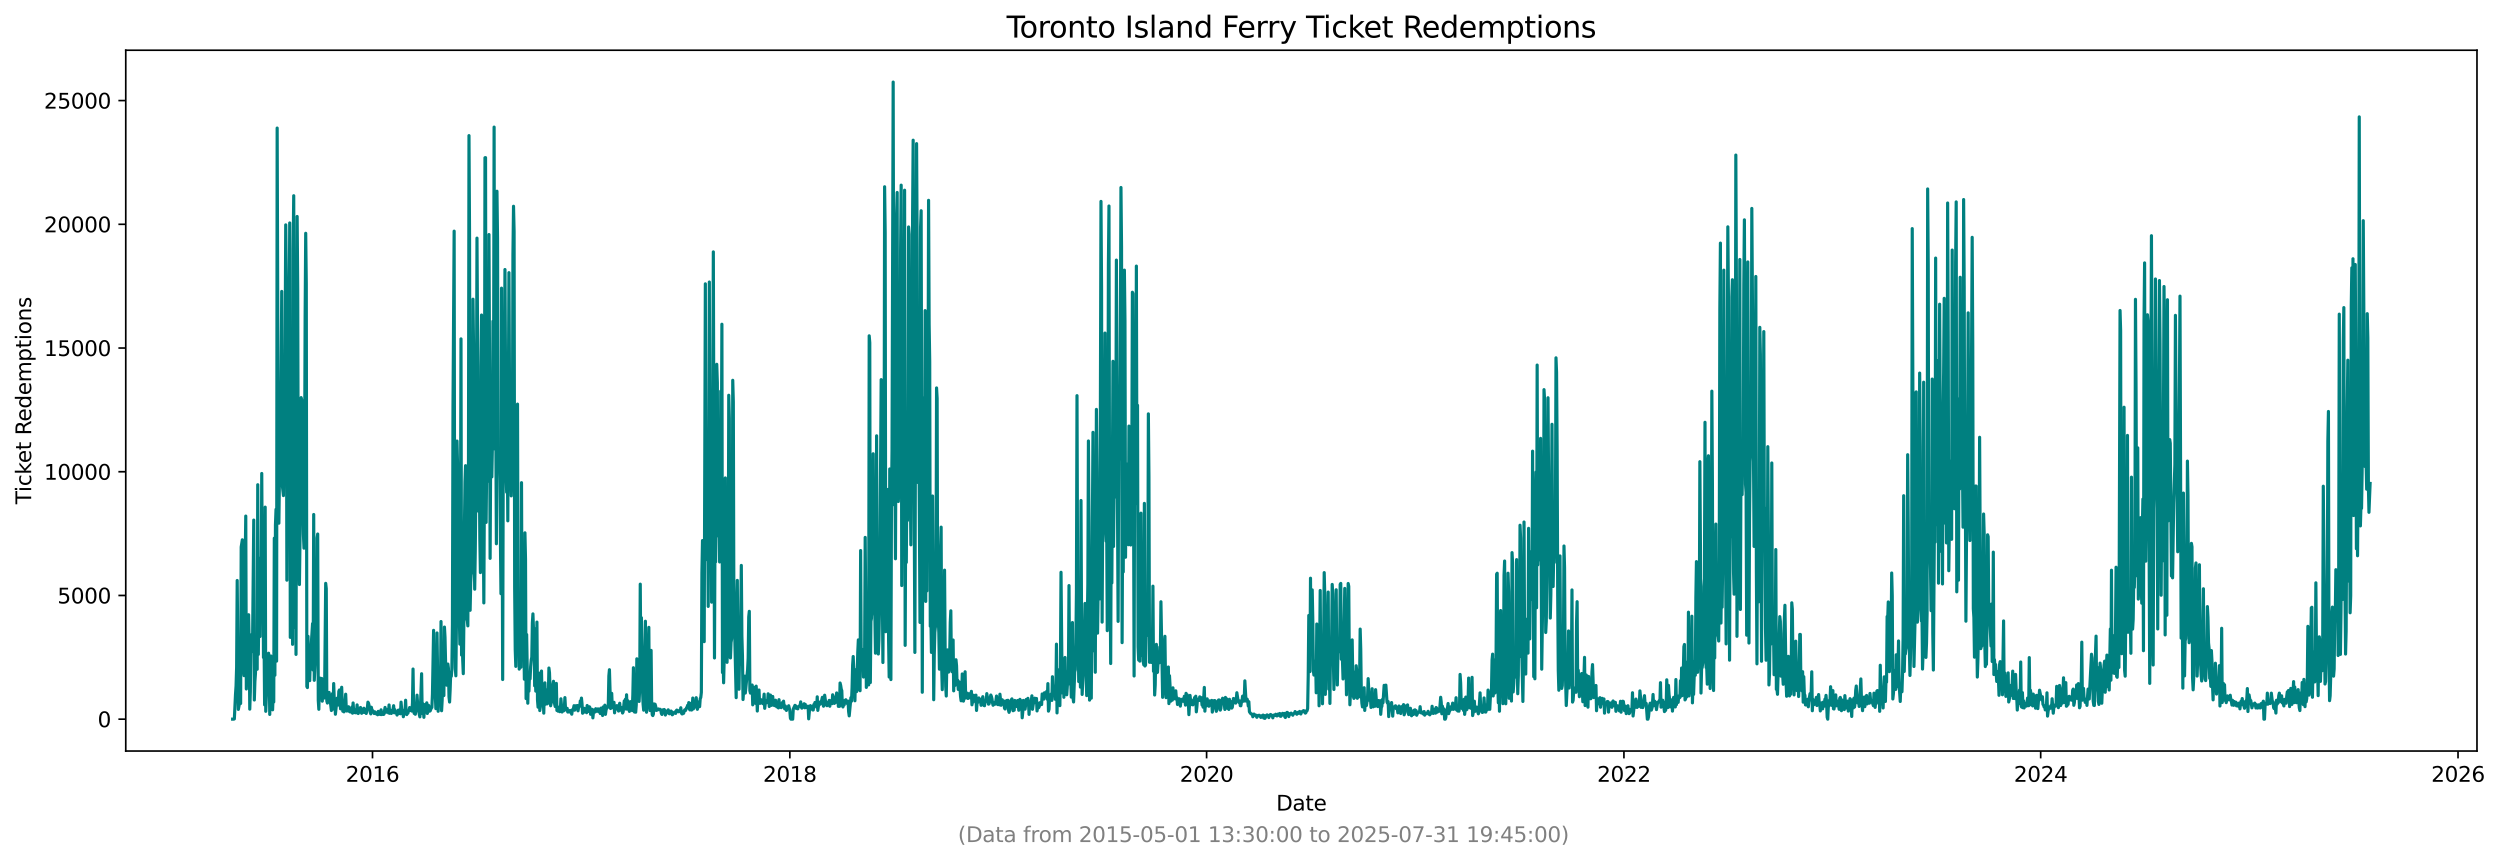 <?xml version="1.0" encoding="utf-8" standalone="no"?>
<!DOCTYPE svg PUBLIC "-//W3C//DTD SVG 1.1//EN"
  "http://www.w3.org/Graphics/SVG/1.1/DTD/svg11.dtd">
<svg xmlns:xlink="http://www.w3.org/1999/xlink" width="1186.619pt" height="408.957pt" viewBox="0 0 1186.619 408.957" xmlns="http://www.w3.org/2000/svg" version="1.1">
 <defs>
  <style type="text/css">*{stroke-linejoin: round; stroke-linecap: butt}</style>
 </defs>
 <g id="figure_1">
  <g id="patch_1">
   <path d="M 0 408.957 
L 1186.619 408.957 
L 1186.619 0 
L 0 0 
z
" style="fill: #ffffff"/>
  </g>
  <g id="axes_1">
   <g id="patch_2">
    <path d="M 59.691 356.478 
L 1175.691 356.478 
L 1175.691 23.838 
L 59.691 23.838 
z
" style="fill: #ffffff"/>
   </g>
   <g id="matplotlib.axis_1">
    <g id="xtick_1">
     <g id="line2d_1">
      <defs>
       <path id="mc02be2b3c7" d="M 0 0 
L 0 3.5 
" style="stroke: #000000; stroke-width: 0.8"/>
      </defs>
      <g>
       <use xlink:href="#mc02be2b3c7" x="176.808" y="356.478" style="stroke: #000000; stroke-width: 0.8"/>
      </g>
     </g>
     <g id="text_1">
      <!-- 2016 -->
      <g transform="translate(164.083 371.076) scale(0.1 -0.1)">
       <defs>
        <path id="DejaVuSans-32" d="M 1228 531 
L 3431 531 
L 3431 0 
L 469 0 
L 469 531 
Q 828 903 1448 1529 
Q 2069 2156 2228 2338 
Q 2531 2678 2651 2914 
Q 2772 3150 2772 3378 
Q 2772 3750 2511 3984 
Q 2250 4219 1831 4219 
Q 1534 4219 1204 4116 
Q 875 4013 500 3803 
L 500 4441 
Q 881 4594 1212 4672 
Q 1544 4750 1819 4750 
Q 2544 4750 2975 4387 
Q 3406 4025 3406 3419 
Q 3406 3131 3298 2873 
Q 3191 2616 2906 2266 
Q 2828 2175 2409 1742 
Q 1991 1309 1228 531 
z
" transform="scale(0.016)"/>
        <path id="DejaVuSans-30" d="M 2034 4250 
Q 1547 4250 1301 3770 
Q 1056 3291 1056 2328 
Q 1056 1369 1301 889 
Q 1547 409 2034 409 
Q 2525 409 2770 889 
Q 3016 1369 3016 2328 
Q 3016 3291 2770 3770 
Q 2525 4250 2034 4250 
z
M 2034 4750 
Q 2819 4750 3233 4129 
Q 3647 3509 3647 2328 
Q 3647 1150 3233 529 
Q 2819 -91 2034 -91 
Q 1250 -91 836 529 
Q 422 1150 422 2328 
Q 422 3509 836 4129 
Q 1250 4750 2034 4750 
z
" transform="scale(0.016)"/>
        <path id="DejaVuSans-31" d="M 794 531 
L 1825 531 
L 1825 4091 
L 703 3866 
L 703 4441 
L 1819 4666 
L 2450 4666 
L 2450 531 
L 3481 531 
L 3481 0 
L 794 0 
L 794 531 
z
" transform="scale(0.016)"/>
        <path id="DejaVuSans-36" d="M 2113 2584 
Q 1688 2584 1439 2293 
Q 1191 2003 1191 1497 
Q 1191 994 1439 701 
Q 1688 409 2113 409 
Q 2538 409 2786 701 
Q 3034 994 3034 1497 
Q 3034 2003 2786 2293 
Q 2538 2584 2113 2584 
z
M 3366 4563 
L 3366 3988 
Q 3128 4100 2886 4159 
Q 2644 4219 2406 4219 
Q 1781 4219 1451 3797 
Q 1122 3375 1075 2522 
Q 1259 2794 1537 2939 
Q 1816 3084 2150 3084 
Q 2853 3084 3261 2657 
Q 3669 2231 3669 1497 
Q 3669 778 3244 343 
Q 2819 -91 2113 -91 
Q 1303 -91 875 529 
Q 447 1150 447 2328 
Q 447 3434 972 4092 
Q 1497 4750 2381 4750 
Q 2619 4750 2861 4703 
Q 3103 4656 3366 4563 
z
" transform="scale(0.016)"/>
       </defs>
       <use xlink:href="#DejaVuSans-32"/>
       <use xlink:href="#DejaVuSans-30" x="63.623"/>
       <use xlink:href="#DejaVuSans-31" x="127.246"/>
       <use xlink:href="#DejaVuSans-36" x="190.869"/>
      </g>
     </g>
    </g>
    <g id="xtick_2">
     <g id="line2d_2">
      <g>
       <use xlink:href="#mc02be2b3c7" x="374.893" y="356.478" style="stroke: #000000; stroke-width: 0.8"/>
      </g>
     </g>
     <g id="text_2">
      <!-- 2018 -->
      <g transform="translate(362.168 371.076) scale(0.1 -0.1)">
       <defs>
        <path id="DejaVuSans-38" d="M 2034 2216 
Q 1584 2216 1326 1975 
Q 1069 1734 1069 1313 
Q 1069 891 1326 650 
Q 1584 409 2034 409 
Q 2484 409 2743 651 
Q 3003 894 3003 1313 
Q 3003 1734 2745 1975 
Q 2488 2216 2034 2216 
z
M 1403 2484 
Q 997 2584 770 2862 
Q 544 3141 544 3541 
Q 544 4100 942 4425 
Q 1341 4750 2034 4750 
Q 2731 4750 3128 4425 
Q 3525 4100 3525 3541 
Q 3525 3141 3298 2862 
Q 3072 2584 2669 2484 
Q 3125 2378 3379 2068 
Q 3634 1759 3634 1313 
Q 3634 634 3220 271 
Q 2806 -91 2034 -91 
Q 1263 -91 848 271 
Q 434 634 434 1313 
Q 434 1759 690 2068 
Q 947 2378 1403 2484 
z
M 1172 3481 
Q 1172 3119 1398 2916 
Q 1625 2713 2034 2713 
Q 2441 2713 2670 2916 
Q 2900 3119 2900 3481 
Q 2900 3844 2670 4047 
Q 2441 4250 2034 4250 
Q 1625 4250 1398 4047 
Q 1172 3844 1172 3481 
z
" transform="scale(0.016)"/>
       </defs>
       <use xlink:href="#DejaVuSans-32"/>
       <use xlink:href="#DejaVuSans-30" x="63.623"/>
       <use xlink:href="#DejaVuSans-31" x="127.246"/>
       <use xlink:href="#DejaVuSans-38" x="190.869"/>
      </g>
     </g>
    </g>
    <g id="xtick_3">
     <g id="line2d_3">
      <g>
       <use xlink:href="#mc02be2b3c7" x="572.708" y="356.478" style="stroke: #000000; stroke-width: 0.8"/>
      </g>
     </g>
     <g id="text_3">
      <!-- 2020 -->
      <g transform="translate(559.983 371.076) scale(0.1 -0.1)">
       <use xlink:href="#DejaVuSans-32"/>
       <use xlink:href="#DejaVuSans-30" x="63.623"/>
       <use xlink:href="#DejaVuSans-32" x="127.246"/>
       <use xlink:href="#DejaVuSans-30" x="190.869"/>
      </g>
     </g>
    </g>
    <g id="xtick_4">
     <g id="line2d_4">
      <g>
       <use xlink:href="#mc02be2b3c7" x="770.794" y="356.478" style="stroke: #000000; stroke-width: 0.8"/>
      </g>
     </g>
     <g id="text_4">
      <!-- 2022 -->
      <g transform="translate(758.069 371.076) scale(0.1 -0.1)">
       <use xlink:href="#DejaVuSans-32"/>
       <use xlink:href="#DejaVuSans-30" x="63.623"/>
       <use xlink:href="#DejaVuSans-32" x="127.246"/>
       <use xlink:href="#DejaVuSans-32" x="190.869"/>
      </g>
     </g>
    </g>
    <g id="xtick_5">
     <g id="line2d_5">
      <g>
       <use xlink:href="#mc02be2b3c7" x="968.608" y="356.478" style="stroke: #000000; stroke-width: 0.8"/>
      </g>
     </g>
     <g id="text_5">
      <!-- 2024 -->
      <g transform="translate(955.883 371.076) scale(0.1 -0.1)">
       <defs>
        <path id="DejaVuSans-34" d="M 2419 4116 
L 825 1625 
L 2419 1625 
L 2419 4116 
z
M 2253 4666 
L 3047 4666 
L 3047 1625 
L 3713 1625 
L 3713 1100 
L 3047 1100 
L 3047 0 
L 2419 0 
L 2419 1100 
L 313 1100 
L 313 1709 
L 2253 4666 
z
" transform="scale(0.016)"/>
       </defs>
       <use xlink:href="#DejaVuSans-32"/>
       <use xlink:href="#DejaVuSans-30" x="63.623"/>
       <use xlink:href="#DejaVuSans-32" x="127.246"/>
       <use xlink:href="#DejaVuSans-34" x="190.869"/>
      </g>
     </g>
    </g>
    <g id="xtick_6">
     <g id="line2d_6">
      <g>
       <use xlink:href="#mc02be2b3c7" x="1166.694" y="356.478" style="stroke: #000000; stroke-width: 0.8"/>
      </g>
     </g>
     <g id="text_6">
      <!-- 2026 -->
      <g transform="translate(1153.969 371.076) scale(0.1 -0.1)">
       <use xlink:href="#DejaVuSans-32"/>
       <use xlink:href="#DejaVuSans-30" x="63.623"/>
       <use xlink:href="#DejaVuSans-32" x="127.246"/>
       <use xlink:href="#DejaVuSans-36" x="190.869"/>
      </g>
     </g>
    </g>
    <g id="text_7">
     <!-- Date -->
     <g transform="translate(605.74 384.754) scale(0.1 -0.1)">
      <defs>
       <path id="DejaVuSans-44" d="M 1259 4147 
L 1259 519 
L 2022 519 
Q 2988 519 3436 956 
Q 3884 1394 3884 2338 
Q 3884 3275 3436 3711 
Q 2988 4147 2022 4147 
L 1259 4147 
z
M 628 4666 
L 1925 4666 
Q 3281 4666 3915 4102 
Q 4550 3538 4550 2338 
Q 4550 1131 3912 565 
Q 3275 0 1925 0 
L 628 0 
L 628 4666 
z
" transform="scale(0.016)"/>
       <path id="DejaVuSans-61" d="M 2194 1759 
Q 1497 1759 1228 1600 
Q 959 1441 959 1056 
Q 959 750 1161 570 
Q 1363 391 1709 391 
Q 2188 391 2477 730 
Q 2766 1069 2766 1631 
L 2766 1759 
L 2194 1759 
z
M 3341 1997 
L 3341 0 
L 2766 0 
L 2766 531 
Q 2569 213 2275 61 
Q 1981 -91 1556 -91 
Q 1019 -91 701 211 
Q 384 513 384 1019 
Q 384 1609 779 1909 
Q 1175 2209 1959 2209 
L 2766 2209 
L 2766 2266 
Q 2766 2663 2505 2880 
Q 2244 3097 1772 3097 
Q 1472 3097 1187 3025 
Q 903 2953 641 2809 
L 641 3341 
Q 956 3463 1253 3523 
Q 1550 3584 1831 3584 
Q 2591 3584 2966 3190 
Q 3341 2797 3341 1997 
z
" transform="scale(0.016)"/>
       <path id="DejaVuSans-74" d="M 1172 4494 
L 1172 3500 
L 2356 3500 
L 2356 3053 
L 1172 3053 
L 1172 1153 
Q 1172 725 1289 603 
Q 1406 481 1766 481 
L 2356 481 
L 2356 0 
L 1766 0 
Q 1100 0 847 248 
Q 594 497 594 1153 
L 594 3053 
L 172 3053 
L 172 3500 
L 594 3500 
L 594 4494 
L 1172 4494 
z
" transform="scale(0.016)"/>
       <path id="DejaVuSans-65" d="M 3597 1894 
L 3597 1613 
L 953 1613 
Q 991 1019 1311 708 
Q 1631 397 2203 397 
Q 2534 397 2845 478 
Q 3156 559 3463 722 
L 3463 178 
Q 3153 47 2828 -22 
Q 2503 -91 2169 -91 
Q 1331 -91 842 396 
Q 353 884 353 1716 
Q 353 2575 817 3079 
Q 1281 3584 2069 3584 
Q 2775 3584 3186 3129 
Q 3597 2675 3597 1894 
z
M 3022 2063 
Q 3016 2534 2758 2815 
Q 2500 3097 2075 3097 
Q 1594 3097 1305 2825 
Q 1016 2553 972 2059 
L 3022 2063 
z
" transform="scale(0.016)"/>
      </defs>
      <use xlink:href="#DejaVuSans-44"/>
      <use xlink:href="#DejaVuSans-61" x="77.002"/>
      <use xlink:href="#DejaVuSans-74" x="138.281"/>
      <use xlink:href="#DejaVuSans-65" x="177.49"/>
     </g>
    </g>
   </g>
   <g id="matplotlib.axis_2">
    <g id="ytick_1">
     <g id="line2d_7">
      <defs>
       <path id="m8a0bf4f0bb" d="M 0 0 
L -3.5 0 
" style="stroke: #000000; stroke-width: 0.8"/>
      </defs>
      <g>
       <use xlink:href="#m8a0bf4f0bb" x="59.691" y="341.358" style="stroke: #000000; stroke-width: 0.8"/>
      </g>
     </g>
     <g id="text_8">
      <!-- 0 -->
      <g transform="translate(46.328 345.157) scale(0.1 -0.1)">
       <use xlink:href="#DejaVuSans-30"/>
      </g>
     </g>
    </g>
    <g id="ytick_2">
     <g id="line2d_8">
      <g>
       <use xlink:href="#m8a0bf4f0bb" x="59.691" y="282.635" style="stroke: #000000; stroke-width: 0.8"/>
      </g>
     </g>
     <g id="text_9">
      <!-- 5000 -->
      <g transform="translate(27.241 286.434) scale(0.1 -0.1)">
       <defs>
        <path id="DejaVuSans-35" d="M 691 4666 
L 3169 4666 
L 3169 4134 
L 1269 4134 
L 1269 2991 
Q 1406 3038 1543 3061 
Q 1681 3084 1819 3084 
Q 2600 3084 3056 2656 
Q 3513 2228 3513 1497 
Q 3513 744 3044 326 
Q 2575 -91 1722 -91 
Q 1428 -91 1123 -41 
Q 819 9 494 109 
L 494 744 
Q 775 591 1075 516 
Q 1375 441 1709 441 
Q 2250 441 2565 725 
Q 2881 1009 2881 1497 
Q 2881 1984 2565 2268 
Q 2250 2553 1709 2553 
Q 1456 2553 1204 2497 
Q 953 2441 691 2322 
L 691 4666 
z
" transform="scale(0.016)"/>
       </defs>
       <use xlink:href="#DejaVuSans-35"/>
       <use xlink:href="#DejaVuSans-30" x="63.623"/>
       <use xlink:href="#DejaVuSans-30" x="127.246"/>
       <use xlink:href="#DejaVuSans-30" x="190.869"/>
      </g>
     </g>
    </g>
    <g id="ytick_3">
     <g id="line2d_9">
      <g>
       <use xlink:href="#m8a0bf4f0bb" x="59.691" y="223.912" style="stroke: #000000; stroke-width: 0.8"/>
      </g>
     </g>
     <g id="text_10">
      <!-- 10000 -->
      <g transform="translate(20.878 227.711) scale(0.1 -0.1)">
       <use xlink:href="#DejaVuSans-31"/>
       <use xlink:href="#DejaVuSans-30" x="63.623"/>
       <use xlink:href="#DejaVuSans-30" x="127.246"/>
       <use xlink:href="#DejaVuSans-30" x="190.869"/>
       <use xlink:href="#DejaVuSans-30" x="254.492"/>
      </g>
     </g>
    </g>
    <g id="ytick_4">
     <g id="line2d_10">
      <g>
       <use xlink:href="#m8a0bf4f0bb" x="59.691" y="165.189" style="stroke: #000000; stroke-width: 0.8"/>
      </g>
     </g>
     <g id="text_11">
      <!-- 15000 -->
      <g transform="translate(20.878 168.988) scale(0.1 -0.1)">
       <use xlink:href="#DejaVuSans-31"/>
       <use xlink:href="#DejaVuSans-35" x="63.623"/>
       <use xlink:href="#DejaVuSans-30" x="127.246"/>
       <use xlink:href="#DejaVuSans-30" x="190.869"/>
       <use xlink:href="#DejaVuSans-30" x="254.492"/>
      </g>
     </g>
    </g>
    <g id="ytick_5">
     <g id="line2d_11">
      <g>
       <use xlink:href="#m8a0bf4f0bb" x="59.691" y="106.466" style="stroke: #000000; stroke-width: 0.8"/>
      </g>
     </g>
     <g id="text_12">
      <!-- 20000 -->
      <g transform="translate(20.878 110.265) scale(0.1 -0.1)">
       <use xlink:href="#DejaVuSans-32"/>
       <use xlink:href="#DejaVuSans-30" x="63.623"/>
       <use xlink:href="#DejaVuSans-30" x="127.246"/>
       <use xlink:href="#DejaVuSans-30" x="190.869"/>
       <use xlink:href="#DejaVuSans-30" x="254.492"/>
      </g>
     </g>
    </g>
    <g id="ytick_6">
     <g id="line2d_12">
      <g>
       <use xlink:href="#m8a0bf4f0bb" x="59.691" y="47.743" style="stroke: #000000; stroke-width: 0.8"/>
      </g>
     </g>
     <g id="text_13">
      <!-- 25000 -->
      <g transform="translate(20.878 51.542) scale(0.1 -0.1)">
       <use xlink:href="#DejaVuSans-32"/>
       <use xlink:href="#DejaVuSans-35" x="63.623"/>
       <use xlink:href="#DejaVuSans-30" x="127.246"/>
       <use xlink:href="#DejaVuSans-30" x="190.869"/>
       <use xlink:href="#DejaVuSans-30" x="254.492"/>
      </g>
     </g>
    </g>
    <g id="text_14">
     <!-- Ticket Redemptions -->
     <g transform="translate(14.798 239.337) rotate(-90) scale(0.1 -0.1)">
      <defs>
       <path id="DejaVuSans-54" d="M -19 4666 
L 3928 4666 
L 3928 4134 
L 2272 4134 
L 2272 0 
L 1638 0 
L 1638 4134 
L -19 4134 
L -19 4666 
z
" transform="scale(0.016)"/>
       <path id="DejaVuSans-69" d="M 603 3500 
L 1178 3500 
L 1178 0 
L 603 0 
L 603 3500 
z
M 603 4863 
L 1178 4863 
L 1178 4134 
L 603 4134 
L 603 4863 
z
" transform="scale(0.016)"/>
       <path id="DejaVuSans-63" d="M 3122 3366 
L 3122 2828 
Q 2878 2963 2633 3030 
Q 2388 3097 2138 3097 
Q 1578 3097 1268 2742 
Q 959 2388 959 1747 
Q 959 1106 1268 751 
Q 1578 397 2138 397 
Q 2388 397 2633 464 
Q 2878 531 3122 666 
L 3122 134 
Q 2881 22 2623 -34 
Q 2366 -91 2075 -91 
Q 1284 -91 818 406 
Q 353 903 353 1747 
Q 353 2603 823 3093 
Q 1294 3584 2113 3584 
Q 2378 3584 2631 3529 
Q 2884 3475 3122 3366 
z
" transform="scale(0.016)"/>
       <path id="DejaVuSans-6b" d="M 581 4863 
L 1159 4863 
L 1159 1991 
L 2875 3500 
L 3609 3500 
L 1753 1863 
L 3688 0 
L 2938 0 
L 1159 1709 
L 1159 0 
L 581 0 
L 581 4863 
z
" transform="scale(0.016)"/>
       <path id="DejaVuSans-20" transform="scale(0.016)"/>
       <path id="DejaVuSans-52" d="M 2841 2188 
Q 3044 2119 3236 1894 
Q 3428 1669 3622 1275 
L 4263 0 
L 3584 0 
L 2988 1197 
Q 2756 1666 2539 1819 
Q 2322 1972 1947 1972 
L 1259 1972 
L 1259 0 
L 628 0 
L 628 4666 
L 2053 4666 
Q 2853 4666 3247 4331 
Q 3641 3997 3641 3322 
Q 3641 2881 3436 2590 
Q 3231 2300 2841 2188 
z
M 1259 4147 
L 1259 2491 
L 2053 2491 
Q 2509 2491 2742 2702 
Q 2975 2913 2975 3322 
Q 2975 3731 2742 3939 
Q 2509 4147 2053 4147 
L 1259 4147 
z
" transform="scale(0.016)"/>
       <path id="DejaVuSans-64" d="M 2906 2969 
L 2906 4863 
L 3481 4863 
L 3481 0 
L 2906 0 
L 2906 525 
Q 2725 213 2448 61 
Q 2172 -91 1784 -91 
Q 1150 -91 751 415 
Q 353 922 353 1747 
Q 353 2572 751 3078 
Q 1150 3584 1784 3584 
Q 2172 3584 2448 3432 
Q 2725 3281 2906 2969 
z
M 947 1747 
Q 947 1113 1208 752 
Q 1469 391 1925 391 
Q 2381 391 2643 752 
Q 2906 1113 2906 1747 
Q 2906 2381 2643 2742 
Q 2381 3103 1925 3103 
Q 1469 3103 1208 2742 
Q 947 2381 947 1747 
z
" transform="scale(0.016)"/>
       <path id="DejaVuSans-6d" d="M 3328 2828 
Q 3544 3216 3844 3400 
Q 4144 3584 4550 3584 
Q 5097 3584 5394 3201 
Q 5691 2819 5691 2113 
L 5691 0 
L 5113 0 
L 5113 2094 
Q 5113 2597 4934 2840 
Q 4756 3084 4391 3084 
Q 3944 3084 3684 2787 
Q 3425 2491 3425 1978 
L 3425 0 
L 2847 0 
L 2847 2094 
Q 2847 2600 2669 2842 
Q 2491 3084 2119 3084 
Q 1678 3084 1418 2786 
Q 1159 2488 1159 1978 
L 1159 0 
L 581 0 
L 581 3500 
L 1159 3500 
L 1159 2956 
Q 1356 3278 1631 3431 
Q 1906 3584 2284 3584 
Q 2666 3584 2933 3390 
Q 3200 3197 3328 2828 
z
" transform="scale(0.016)"/>
       <path id="DejaVuSans-70" d="M 1159 525 
L 1159 -1331 
L 581 -1331 
L 581 3500 
L 1159 3500 
L 1159 2969 
Q 1341 3281 1617 3432 
Q 1894 3584 2278 3584 
Q 2916 3584 3314 3078 
Q 3713 2572 3713 1747 
Q 3713 922 3314 415 
Q 2916 -91 2278 -91 
Q 1894 -91 1617 61 
Q 1341 213 1159 525 
z
M 3116 1747 
Q 3116 2381 2855 2742 
Q 2594 3103 2138 3103 
Q 1681 3103 1420 2742 
Q 1159 2381 1159 1747 
Q 1159 1113 1420 752 
Q 1681 391 2138 391 
Q 2594 391 2855 752 
Q 3116 1113 3116 1747 
z
" transform="scale(0.016)"/>
       <path id="DejaVuSans-6f" d="M 1959 3097 
Q 1497 3097 1228 2736 
Q 959 2375 959 1747 
Q 959 1119 1226 758 
Q 1494 397 1959 397 
Q 2419 397 2687 759 
Q 2956 1122 2956 1747 
Q 2956 2369 2687 2733 
Q 2419 3097 1959 3097 
z
M 1959 3584 
Q 2709 3584 3137 3096 
Q 3566 2609 3566 1747 
Q 3566 888 3137 398 
Q 2709 -91 1959 -91 
Q 1206 -91 779 398 
Q 353 888 353 1747 
Q 353 2609 779 3096 
Q 1206 3584 1959 3584 
z
" transform="scale(0.016)"/>
       <path id="DejaVuSans-6e" d="M 3513 2113 
L 3513 0 
L 2938 0 
L 2938 2094 
Q 2938 2591 2744 2837 
Q 2550 3084 2163 3084 
Q 1697 3084 1428 2787 
Q 1159 2491 1159 1978 
L 1159 0 
L 581 0 
L 581 3500 
L 1159 3500 
L 1159 2956 
Q 1366 3272 1645 3428 
Q 1925 3584 2291 3584 
Q 2894 3584 3203 3211 
Q 3513 2838 3513 2113 
z
" transform="scale(0.016)"/>
       <path id="DejaVuSans-73" d="M 2834 3397 
L 2834 2853 
Q 2591 2978 2328 3040 
Q 2066 3103 1784 3103 
Q 1356 3103 1142 2972 
Q 928 2841 928 2578 
Q 928 2378 1081 2264 
Q 1234 2150 1697 2047 
L 1894 2003 
Q 2506 1872 2764 1633 
Q 3022 1394 3022 966 
Q 3022 478 2636 193 
Q 2250 -91 1575 -91 
Q 1294 -91 989 -36 
Q 684 19 347 128 
L 347 722 
Q 666 556 975 473 
Q 1284 391 1588 391 
Q 1994 391 2212 530 
Q 2431 669 2431 922 
Q 2431 1156 2273 1281 
Q 2116 1406 1581 1522 
L 1381 1569 
Q 847 1681 609 1914 
Q 372 2147 372 2553 
Q 372 3047 722 3315 
Q 1072 3584 1716 3584 
Q 2034 3584 2315 3537 
Q 2597 3491 2834 3397 
z
" transform="scale(0.016)"/>
      </defs>
      <use xlink:href="#DejaVuSans-54"/>
      <use xlink:href="#DejaVuSans-69" x="57.959"/>
      <use xlink:href="#DejaVuSans-63" x="85.742"/>
      <use xlink:href="#DejaVuSans-6b" x="140.723"/>
      <use xlink:href="#DejaVuSans-65" x="195.008"/>
      <use xlink:href="#DejaVuSans-74" x="256.531"/>
      <use xlink:href="#DejaVuSans-20" x="295.74"/>
      <use xlink:href="#DejaVuSans-52" x="327.527"/>
      <use xlink:href="#DejaVuSans-65" x="392.51"/>
      <use xlink:href="#DejaVuSans-64" x="454.033"/>
      <use xlink:href="#DejaVuSans-65" x="517.51"/>
      <use xlink:href="#DejaVuSans-6d" x="579.033"/>
      <use xlink:href="#DejaVuSans-70" x="676.445"/>
      <use xlink:href="#DejaVuSans-74" x="739.922"/>
      <use xlink:href="#DejaVuSans-69" x="779.131"/>
      <use xlink:href="#DejaVuSans-6f" x="806.914"/>
      <use xlink:href="#DejaVuSans-6e" x="868.096"/>
      <use xlink:href="#DejaVuSans-73" x="931.475"/>
     </g>
    </g>
   </g>
   <g id="line2d_13">
    <path d="M 110.418 341.346 
L 110.96 341.358 
L 111.231 341.217 
L 111.773 329.742 
L 112.044 325.585 
L 112.315 316.6 
L 112.586 275.541 
L 113.128 336.719 
L 113.67 333.806 
L 113.941 320.523 
L 114.212 333.9 
L 114.483 259.639 
L 115.025 256.209 
L 115.296 319.489 
L 115.566 308.755 
L 115.837 320.687 
L 116.108 319.266 
L 116.379 266.181 
L 116.65 244.958 
L 116.921 327.018 
L 117.192 313.817 
L 117.463 319.067 
L 117.734 308.778 
L 118.005 291.784 
L 118.276 305.49 
L 118.547 336.59 
L 118.818 328.251 
L 119.089 305.83 
L 119.36 309.424 
L 119.631 301.05 
L 119.902 302.53 
L 120.444 246.861 
L 120.715 332.256 
L 120.986 323.447 
L 121.257 319.536 
L 121.528 304.55 
L 121.799 302.812 
L 122.07 317.669 
L 122.341 230.078 
L 122.612 310.61 
L 122.883 285.442 
L 123.154 288.39 
L 123.425 302.107 
L 123.696 264.853 
L 123.967 282.705 
L 124.238 224.734 
L 124.509 273.932 
L 124.78 253.731 
L 125.051 312.067 
L 125.322 301.99 
L 125.593 334.546 
L 125.864 240.718 
L 126.135 337.623 
L 126.948 316.483 
L 127.219 315.062 
L 127.49 310.047 
L 127.761 317.328 
L 128.032 339.103 
L 128.573 311.362 
L 128.844 330.882 
L 129.115 332.89 
L 129.386 336.907 
L 129.657 329.437 
L 129.928 333.195 
L 130.199 255.446 
L 130.47 320.499 
L 130.741 249.139 
L 131.012 241.752 
L 131.283 313.793 
L 131.554 60.791 
L 132.096 232.474 
L 132.367 248.329 
L 132.638 226.613 
L 132.909 225.133 
L 133.18 221.023 
L 133.722 138.329 
L 133.993 230.266 
L 134.535 235.234 
L 134.806 205.038 
L 135.077 216.677 
L 135.619 106.736 
L 135.89 132.75 
L 136.161 275.377 
L 136.432 204.181 
L 136.703 217.264 
L 136.974 208.139 
L 137.516 105.82 
L 137.787 302.53 
L 138.058 275.388 
L 138.329 218.439 
L 138.6 214.011 
L 138.871 305.83 
L 139.142 118.422 
L 139.413 92.901 
L 139.955 297.903 
L 140.226 214.622 
L 140.497 310.61 
L 141.039 102.754 
L 141.31 137.436 
L 141.58 243.079 
L 142.122 277.444 
L 142.393 256.01 
L 142.935 188.725 
L 143.206 189.829 
L 143.477 241.4 
L 143.748 236.326 
L 144.019 253.59 
L 144.29 260.179 
L 144.561 224.887 
L 144.832 149.98 
L 145.103 110.741 
L 145.374 134.441 
L 145.645 325.867 
L 145.916 326.36 
L 146.187 302.025 
L 146.458 319.865 
L 147 323.06 
L 147.271 313.37 
L 148.355 295.977 
L 148.626 318.033 
L 148.897 244.206 
L 149.168 322.907 
L 149.71 311.233 
L 149.981 312.818 
L 150.252 312.595 
L 150.523 255.329 
L 150.794 253.473 
L 151.065 332.373 
L 151.336 336.66 
L 151.607 323.471 
L 151.878 321.862 
L 152.149 327.617 
L 152.42 327.335 
L 152.691 322.026 
L 152.962 332.808 
L 153.504 323.001 
L 153.775 325.561 
L 154.046 331.304 
L 154.587 276.892 
L 154.858 279.393 
L 155.129 332.702 
L 155.4 333.7 
L 155.671 331.175 
L 155.942 332.361 
L 156.213 328.662 
L 156.484 331.915 
L 156.755 332.796 
L 157.297 337.247 
L 157.568 329.789 
L 157.839 329.202 
L 158.11 336.59 
L 158.381 324.446 
L 158.652 331.903 
L 158.923 332.267 
L 159.194 339.009 
L 160.007 331.398 
L 160.278 333.583 
L 160.549 334.652 
L 160.82 328.157 
L 161.091 327.487 
L 161.633 336.437 
L 162.175 326.207 
L 162.446 333.665 
L 162.717 337.588 
L 162.988 335.697 
L 163.259 337.881 
L 163.53 337.2 
L 164.072 329.508 
L 164.343 335.967 
L 164.614 337.494 
L 164.885 336.578 
L 165.156 336.871 
L 165.427 335.45 
L 165.698 337.623 
L 165.969 336.836 
L 166.24 337.952 
L 166.511 336.366 
L 166.782 336.402 
L 167.053 335.568 
L 167.323 338.516 
L 167.594 333.665 
L 167.865 337.635 
L 168.136 337.318 
L 168.407 338.245 
L 168.678 336.848 
L 168.949 338.351 
L 169.22 337.952 
L 169.491 334.581 
L 169.762 337.541 
L 170.033 338.668 
L 170.575 337.13 
L 170.846 336.86 
L 171.117 335.803 
L 171.388 337.846 
L 171.659 338.563 
L 171.93 336.543 
L 172.472 338.128 
L 172.743 336.167 
L 173.014 338.152 
L 173.556 336.754 
L 173.827 338.645 
L 174.369 335.897 
L 174.64 333.278 
L 174.911 333.736 
L 175.453 336.049 
L 175.724 338.152 
L 175.995 338.844 
L 176.266 335.697 
L 176.537 337.012 
L 177.079 337.459 
L 177.621 338.68 
L 177.892 337.858 
L 178.163 338.234 
L 178.434 338.281 
L 178.705 338.938 
L 178.976 338.539 
L 179.247 339.256 
L 179.518 337.647 
L 179.789 339.044 
L 180.33 338.386 
L 180.601 339.15 
L 180.872 336.918 
L 181.143 339.173 
L 181.414 338.856 
L 181.685 338.105 
L 181.956 339.115 
L 182.227 339.009 
L 182.769 335.779 
L 183.04 338.046 
L 183.311 338.058 
L 183.853 336.789 
L 184.395 338.398 
L 184.666 334.616 
L 184.937 338.574 
L 185.208 337.048 
L 185.479 338.093 
L 185.75 338.633 
L 186.021 337.658 
L 186.292 338.046 
L 186.834 334.957 
L 187.105 338.328 
L 187.376 336.813 
L 187.647 338.187 
L 187.918 338.469 
L 188.189 338.046 
L 188.46 339.396 
L 188.731 338.551 
L 189.002 337.095 
L 189.273 338.692 
L 189.815 336.789 
L 190.086 338.786 
L 190.357 333.278 
L 190.628 336.507 
L 190.899 337.282 
L 191.17 337.611 
L 191.441 340.195 
L 191.983 337.001 
L 192.254 337.153 
L 192.525 332.373 
L 192.796 338.927 
L 193.066 339.173 
L 193.337 338.187 
L 193.608 338.527 
L 193.879 337.435 
L 194.15 337.235 
L 194.421 335.838 
L 194.692 337.2 
L 194.963 336.66 
L 195.234 337.341 
L 195.505 337.517 
L 195.776 333.665 
L 196.047 317.563 
L 196.318 336.39 
L 196.589 338.621 
L 196.86 335.92 
L 197.131 339.021 
L 197.673 335.497 
L 197.944 329.966 
L 198.215 334.064 
L 198.486 335.486 
L 199.028 339.162 
L 199.299 340.254 
L 199.57 335.568 
L 200.112 319.783 
L 200.383 338.657 
L 200.654 333.947 
L 200.925 335.791 
L 201.196 340.477 
L 201.467 335.932 
L 201.738 334.417 
L 202.009 337.764 
L 202.28 337.059 
L 202.551 333.595 
L 202.822 338.645 
L 203.093 337.576 
L 203.364 334.734 
L 203.635 335.356 
L 203.906 337.553 
L 204.177 337.423 
L 204.719 336.049 
L 204.99 335.791 
L 205.261 329.402 
L 205.803 299.195 
L 206.073 325.15 
L 206.344 329.907 
L 206.615 329.86 
L 206.886 336.355 
L 207.157 327.358 
L 207.428 300.44 
L 207.97 337.6 
L 208.512 325.831 
L 208.783 331.774 
L 209.054 330.823 
L 209.325 295.014 
L 209.596 337.341 
L 209.867 332.467 
L 210.138 321.838 
L 210.68 330.142 
L 210.951 297.633 
L 211.222 302.53 
L 211.493 314.322 
L 212.035 325.221 
L 212.577 315.191 
L 212.848 317.293 
L 213.119 330.776 
L 213.39 333.219 
L 213.661 327.347 
L 213.932 319.055 
L 214.203 321.028 
L 214.474 317.845 
L 214.745 296.341 
L 215.016 193.07 
L 215.558 109.719 
L 215.829 291.443 
L 216.1 317 
L 216.371 320.77 
L 216.642 295.378 
L 216.913 209.348 
L 217.184 221.258 
L 217.455 286.957 
L 217.726 296.493 
L 217.997 291.197 
L 218.268 305.736 
L 218.539 262.117 
L 218.81 160.855 
L 219.08 310.928 
L 219.351 297.656 
L 219.622 313.206 
L 219.893 319.748 
L 220.164 295.836 
L 220.435 250.408 
L 220.706 228.739 
L 220.977 221.023 
L 221.248 293.816 
L 221.519 291.279 
L 222.061 297.069 
L 222.332 239.591 
L 222.603 64.373 
L 222.874 113.184 
L 223.145 289.67 
L 223.416 276.363 
L 223.687 271.325 
L 223.958 272.065 
L 224.229 235.316 
L 224.5 142.017 
L 224.771 165.412 
L 225.042 257.912 
L 225.313 279.652 
L 225.584 261.682 
L 226.126 204.615 
L 226.397 113.031 
L 226.668 156.991 
L 226.939 219.719 
L 227.21 242.727 
L 227.481 218.075 
L 227.752 255.834 
L 228.023 271.771 
L 228.294 173.527 
L 228.565 149.521 
L 228.836 242.738 
L 229.107 238.076 
L 229.378 248.575 
L 229.649 286.17 
L 229.92 229.502 
L 230.191 74.873 
L 230.462 74.826 
L 230.733 247.953 
L 231.004 220.154 
L 231.275 217.852 
L 231.546 204.662 
L 231.816 228.433 
L 232.087 111.328 
L 232.358 174.749 
L 232.629 265.018 
L 232.9 215.338 
L 233.171 224.229 
L 233.442 226.355 
L 233.713 211.533 
L 233.984 152.469 
L 234.255 189.782 
L 234.526 60.333 
L 234.797 213.095 
L 235.068 188.584 
L 235.339 202.725 
L 235.61 258.089 
L 235.881 90.775 
L 236.152 113.195 
L 236.423 220.048 
L 236.694 214.692 
L 236.965 213.905 
L 237.236 228.128 
L 237.778 281.789 
L 238.049 136.767 
L 238.591 322.531 
L 238.862 216.219 
L 239.404 190.71 
L 239.675 127.935 
L 240.217 225.403 
L 240.488 233.636 
L 240.759 212.461 
L 241.03 247.213 
L 241.572 129.415 
L 241.843 186.282 
L 242.114 210.64 
L 242.656 235.363 
L 243.198 211.697 
L 243.469 120.688 
L 243.74 97.904 
L 244.011 109.778 
L 244.282 279.1 
L 244.553 308.285 
L 244.823 316.295 
L 245.094 283.985 
L 245.365 310.141 
L 245.636 191.814 
L 245.907 296.599 
L 246.178 297.633 
L 246.449 317.587 
L 246.991 290.022 
L 247.262 316.694 
L 247.533 229.103 
L 247.804 303.575 
L 248.075 300.181 
L 248.346 299.23 
L 248.617 301.919 
L 248.888 322.39 
L 249.159 252.909 
L 249.43 265.276 
L 249.701 331.586 
L 249.972 301.18 
L 250.514 333.771 
L 250.785 321.216 
L 251.056 328.051 
L 251.327 319.971 
L 251.598 322.238 
L 251.869 316.424 
L 252.14 313.323 
L 252.411 311.961 
L 252.682 295.683 
L 252.953 291.385 
L 253.224 298.819 
L 253.495 298.22 
L 253.766 325.526 
L 254.037 318.244 
L 254.308 328.051 
L 254.579 323.048 
L 254.85 295.284 
L 255.121 332.232 
L 255.392 335.65 
L 255.934 319.525 
L 256.205 337.259 
L 256.476 335.521 
L 256.747 322.296 
L 257.018 318.503 
L 257.289 331.704 
L 257.56 329.449 
L 257.83 330.976 
L 258.101 338.492 
L 258.372 326.055 
L 258.643 324.117 
L 258.914 334.264 
L 259.185 327.358 
L 259.727 334.088 
L 259.998 333.818 
L 260.269 329.625 
L 260.54 317.082 
L 260.811 319.278 
L 261.353 334.98 
L 261.895 332.138 
L 262.166 333.113 
L 262.437 325.068 
L 262.708 323.377 
L 262.979 331.398 
L 263.25 334.111 
L 263.521 335.345 
L 263.792 333.348 
L 264.063 324.375 
L 264.334 337.224 
L 264.605 337.012 
L 264.876 337.553 
L 265.147 336.167 
L 265.418 335.603 
L 265.689 337.799 
L 265.96 337.13 
L 266.231 331.692 
L 266.773 337.952 
L 267.044 336.766 
L 267.315 337.4 
L 267.586 337.388 
L 267.857 336.202 
L 268.128 331.117 
L 268.399 335.944 
L 268.941 337.118 
L 269.212 336.214 
L 269.483 337.964 
L 269.754 337.576 
L 270.025 337.928 
L 270.296 337.905 
L 270.566 337.212 
L 270.837 338.046 
L 271.108 338.21 
L 271.379 338.997 
L 271.65 336.989 
L 272.192 336.261 
L 272.463 334.945 
L 272.734 337.095 
L 273.005 336.543 
L 273.276 334.992 
L 273.547 336.073 
L 273.818 334.922 
L 274.089 334.898 
L 274.36 337.388 
L 274.631 335.685 
L 274.902 334.781 
L 275.173 335.215 
L 275.444 332.69 
L 275.715 335.133 
L 275.986 331.351 
L 276.257 334.135 
L 276.528 338.539 
L 276.799 337.494 
L 277.07 338.105 
L 277.341 336.214 
L 277.612 336.449 
L 277.883 337.247 
L 278.154 337.553 
L 278.425 338.292 
L 278.696 334.863 
L 278.967 337.4 
L 279.238 337.682 
L 279.509 335.779 
L 279.78 335.474 
L 280.051 335.944 
L 280.322 339.032 
L 280.593 338.915 
L 280.864 338.316 
L 281.135 336.707 
L 281.406 340.735 
L 281.677 338.081 
L 281.948 337.964 
L 282.219 336.965 
L 282.49 337.928 
L 282.761 336.39 
L 283.032 337.611 
L 283.303 337.423 
L 283.844 336.46 
L 284.115 337.823 
L 284.386 337.74 
L 284.657 337.095 
L 284.928 338.692 
L 285.199 336.131 
L 285.47 336.93 
L 285.741 336.742 
L 286.012 339.608 
L 286.283 335.544 
L 286.554 336.848 
L 286.825 336.719 
L 287.096 334.71 
L 287.367 339.068 
L 287.638 337.142 
L 287.909 336.084 
L 288.18 336.038 
L 288.451 335.673 
L 288.722 334.558 
L 288.993 320.863 
L 289.264 317.88 
L 289.806 336.296 
L 290.077 335.767 
L 290.348 329.108 
L 290.619 335.908 
L 290.89 335.204 
L 291.161 335.38 
L 291.432 333.36 
L 291.703 338.339 
L 291.974 335.133 
L 292.245 335.286 
L 292.516 335.955 
L 292.787 334.934 
L 293.058 336.66 
L 293.329 336.19 
L 293.6 337.506 
L 293.871 334.91 
L 294.142 333.794 
L 294.413 337.071 
L 294.684 336.202 
L 294.955 335.814 
L 295.497 338.433 
L 295.768 337.893 
L 296.31 332.679 
L 296.58 336.472 
L 296.851 331.892 
L 297.122 336.531 
L 297.393 329.778 
L 297.664 336.601 
L 297.935 332.549 
L 298.206 335.474 
L 298.477 335.532 
L 298.748 337.67 
L 299.019 336.46 
L 299.29 333.031 
L 299.561 333.336 
L 299.832 336.026 
L 300.103 337.306 
L 300.374 329.836 
L 300.645 316.941 
L 300.916 335.744 
L 301.187 337.987 
L 301.458 332.714 
L 301.729 338.046 
L 302 334.558 
L 302.271 312.701 
L 302.542 314.897 
L 302.813 325.127 
L 303.084 330.823 
L 303.355 332.937 
L 303.626 326.595 
L 303.897 277.268 
L 304.168 317.105 
L 304.439 293.205 
L 304.981 327.781 
L 305.252 334.276 
L 305.523 337.095 
L 305.794 330.001 
L 306.336 294.873 
L 306.607 323.259 
L 306.878 338.058 
L 307.149 324.457 
L 307.691 311.209 
L 307.962 297.774 
L 308.233 334.37 
L 308.504 337.247 
L 308.775 334.252 
L 309.046 308.708 
L 309.316 335.074 
L 309.587 339.303 
L 309.858 339.643 
L 310.129 338.938 
L 310.4 334.1 
L 310.671 335.063 
L 310.942 334.264 
L 311.213 335.227 
L 311.484 337.2 
L 311.755 336.625 
L 312.026 337.048 
L 312.297 336.543 
L 312.568 336.496 
L 312.839 336.766 
L 313.11 336.848 
L 313.381 336.672 
L 313.652 337.106 
L 313.923 338.692 
L 314.194 339.115 
L 314.465 337.306 
L 314.736 336.895 
L 315.007 337.423 
L 315.278 336.766 
L 315.549 337.224 
L 315.82 339.385 
L 316.091 337.729 
L 316.362 337.846 
L 316.633 338.398 
L 316.904 337.282 
L 317.175 336.918 
L 317.717 338.797 
L 317.988 337.987 
L 318.259 338.234 
L 318.53 337.494 
L 318.801 337.858 
L 319.072 339.279 
L 319.343 339.079 
L 319.614 338.433 
L 319.885 338.339 
L 320.156 338.022 
L 320.427 337.94 
L 320.698 338.61 
L 320.969 337.365 
L 321.24 337.036 
L 321.511 337.729 
L 321.782 337.67 
L 322.053 337.846 
L 322.323 337.576 
L 322.594 337.083 
L 322.865 337.799 
L 323.136 335.932 
L 323.407 338.292 
L 323.678 338.844 
L 323.949 338.833 
L 324.22 338.093 
L 324.491 338.551 
L 324.762 337.365 
L 325.033 336.883 
L 325.304 337.306 
L 325.575 336.813 
L 325.846 335.991 
L 326.117 335.603 
L 326.388 334.757 
L 326.659 335.685 
L 326.93 333.489 
L 327.201 336.496 
L 327.472 336.965 
L 327.743 333.841 
L 328.014 336.284 
L 328.285 337.012 
L 328.556 335.756 
L 328.827 331.328 
L 329.098 336.496 
L 329.369 335.838 
L 329.64 333.336 
L 330.182 335.556 
L 330.453 331.163 
L 330.995 336.672 
L 331.266 335.568 
L 331.537 333.172 
L 331.808 334.945 
L 332.079 335.392 
L 332.35 331.669 
L 332.621 331.07 
L 332.892 328.65 
L 333.163 271.818 
L 333.434 256.585 
L 333.705 260.672 
L 333.976 268.353 
L 334.247 304.55 
L 334.789 134.723 
L 335.06 265.593 
L 335.33 229.467 
L 335.601 230.841 
L 335.872 233.777 
L 336.143 287.826 
L 336.685 133.866 
L 336.956 236.584 
L 337.227 271.019 
L 337.498 226.766 
L 337.769 285.818 
L 338.04 256.468 
L 338.582 119.561 
L 339.124 312.302 
L 339.395 246.297 
L 339.666 266.686 
L 339.937 234.318 
L 340.208 172.917 
L 340.479 181.619 
L 340.75 254.33 
L 341.021 254.272 
L 341.292 242.633 
L 341.563 266.733 
L 341.834 250.22 
L 342.105 185.671 
L 342.376 220.412 
L 342.647 153.902 
L 342.918 319.219 
L 343.189 311.644 
L 343.46 324.082 
L 343.731 312.677 
L 344.273 226.848 
L 344.544 310.458 
L 344.815 298.807 
L 345.086 314.38 
L 345.628 294.485 
L 345.899 187.609 
L 346.17 198.508 
L 346.441 311.832 
L 346.712 312.29 
L 346.983 304.973 
L 347.254 303.258 
L 347.525 294.661 
L 347.796 180.515 
L 348.066 190.686 
L 348.337 292.007 
L 348.608 295.507 
L 349.421 331.14 
L 349.692 285.841 
L 349.963 275.482 
L 350.234 315.508 
L 350.505 307.134 
L 350.776 327.147 
L 351.047 308.696 
L 351.318 315.414 
L 351.86 268.377 
L 352.131 301.872 
L 352.402 311.221 
L 352.673 332.021 
L 352.944 328.204 
L 353.215 322.12 
L 353.486 320.922 
L 353.757 328.967 
L 354.841 317.939 
L 355.112 312.372 
L 355.383 292.817 
L 355.654 290.163 
L 355.925 327.793 
L 356.196 328.979 
L 356.467 328.65 
L 356.738 325.831 
L 357.009 325.15 
L 357.28 334.546 
L 357.551 326.09 
L 357.822 330.318 
L 358.093 327.1 
L 358.364 332.655 
L 358.635 333.865 
L 358.906 325.679 
L 359.177 329.143 
L 359.448 337.482 
L 359.719 331.563 
L 359.99 331.692 
L 360.261 327.511 
L 360.532 333.806 
L 360.803 333.83 
L 361.073 332.044 
L 361.344 333.63 
L 361.615 333.524 
L 361.886 332.761 
L 362.157 334.017 
L 362.428 332.303 
L 362.699 329.472 
L 362.97 336.202 
L 363.241 333.841 
L 363.783 332.526 
L 364.054 333.501 
L 364.325 333.395 
L 364.596 329.308 
L 364.867 330.541 
L 365.138 335.345 
L 365.68 329.907 
L 365.951 333.912 
L 366.222 334.804 
L 366.493 334.511 
L 366.764 330.576 
L 367.035 333.266 
L 367.306 334.663 
L 367.577 334.922 
L 367.848 333.888 
L 368.119 332.361 
L 368.661 335.509 
L 369.203 335.403 
L 369.474 336.014 
L 369.745 332.091 
L 370.016 334.898 
L 370.287 334.875 
L 370.558 335.732 
L 370.829 335.897 
L 371.1 335.415 
L 371.371 333.477 
L 371.642 333.254 
L 371.913 332.796 
L 372.184 335.345 
L 372.455 336.449 
L 372.726 335.074 
L 373.268 337.2 
L 373.539 335.732 
L 373.81 335.544 
L 374.08 336.108 
L 374.351 334.98 
L 374.893 337.259 
L 375.164 340.888 
L 375.435 341.358 
L 376.248 341.358 
L 376.519 336.543 
L 377.332 334.793 
L 377.603 334.969 
L 377.874 336.214 
L 378.145 336.108 
L 378.416 336.366 
L 378.687 336.437 
L 378.958 335.345 
L 379.229 335.298 
L 379.5 334.945 
L 379.771 334.934 
L 380.042 333.148 
L 380.313 335.568 
L 380.584 336.12 
L 380.855 334.945 
L 381.126 334.804 
L 381.397 334.804 
L 381.668 334.029 
L 381.939 335.932 
L 382.21 334.323 
L 382.481 335.873 
L 382.752 335.709 
L 383.023 335.709 
L 383.294 335.227 
L 383.565 335.215 
L 383.836 341.193 
L 384.378 335.345 
L 384.649 334.934 
L 384.92 336.167 
L 385.191 335.309 
L 385.733 336.977 
L 386.004 336.989 
L 386.275 334.417 
L 386.546 334.628 
L 386.816 333.43 
L 387.087 334.605 
L 387.358 333.677 
L 387.629 335.685 
L 387.9 330.752 
L 388.171 337.177 
L 388.442 335.239 
L 388.713 334.628 
L 388.984 333.43 
L 389.255 334.241 
L 389.526 332.996 
L 389.797 333.289 
L 390.339 330.964 
L 390.61 334.041 
L 390.881 335.204 
L 391.152 334.475 
L 391.423 329.977 
L 391.965 333.794 
L 392.236 334.593 
L 392.507 334.957 
L 392.778 333.465 
L 393.049 334.041 
L 393.591 332.432 
L 393.862 335.215 
L 394.133 332.585 
L 394.404 333.877 
L 394.675 333.137 
L 394.946 333.994 
L 395.217 329.778 
L 395.488 330.658 
L 395.759 333.383 
L 396.03 333.865 
L 396.301 332.573 
L 396.572 333.442 
L 396.843 331.821 
L 397.114 328.897 
L 397.385 331.128 
L 397.656 330.705 
L 397.927 335.286 
L 398.198 330.494 
L 398.469 335.274 
L 398.74 324.187 
L 399.011 325.279 
L 399.282 327.006 
L 399.553 327.828 
L 399.823 334.957 
L 400.094 335.556 
L 400.365 332.573 
L 400.636 334.663 
L 400.907 332.514 
L 401.178 333.759 
L 401.449 332.138 
L 402.262 334.053 
L 402.533 332.784 
L 402.804 337.823 
L 403.075 339.784 
L 403.888 331.128 
L 404.159 332.831 
L 404.43 326.56 
L 404.701 315.719 
L 404.972 311.62 
L 405.785 332.62 
L 406.056 319.947 
L 406.327 317.822 
L 406.598 328.263 
L 407.14 309.553 
L 407.411 303.705 
L 407.682 311.879 
L 407.953 327.429 
L 408.224 327.852 
L 408.495 261.318 
L 408.766 312.631 
L 409.037 312.302 
L 409.308 308.226 
L 409.579 312.184 
L 409.85 321.357 
L 410.392 309.589 
L 410.663 255.082 
L 411.205 326.278 
L 411.476 295.812 
L 412.018 306.512 
L 412.289 325.103 
L 412.56 159.399 
L 412.83 162.652 
L 413.101 323.976 
L 413.372 294.873 
L 413.643 293.452 
L 413.914 274.132 
L 414.456 215.385 
L 414.727 275.4 
L 414.998 289.963 
L 415.269 292.559 
L 415.54 310.035 
L 415.811 284.984 
L 416.082 206.859 
L 416.353 304.95 
L 416.895 310.423 
L 417.166 303.705 
L 417.437 289.411 
L 417.708 257.126 
L 418.25 180.198 
L 418.521 273.509 
L 418.792 278.407 
L 419.063 314.451 
L 419.334 270.89 
L 419.605 249.28 
L 419.876 88.649 
L 420.147 110.212 
L 420.418 299.829 
L 420.689 262.07 
L 420.96 264.994 
L 421.231 253.684 
L 421.502 232.309 
L 421.773 304.092 
L 422.044 321.345 
L 422.315 222.596 
L 422.586 250.889 
L 422.857 322.566 
L 423.128 240.143 
L 423.399 213.436 
L 423.941 38.958 
L 424.212 174.479 
L 424.483 239.685 
L 424.754 220.553 
L 425.025 265.218 
L 425.296 199.694 
L 425.566 101.439 
L 425.837 91.374 
L 426.108 235.398 
L 426.379 238.029 
L 427.192 219.907 
L 427.463 118.586 
L 427.734 87.886 
L 428.005 277.925 
L 428.547 166.504 
L 428.818 194.703 
L 429.089 163.04 
L 429.36 90.282 
L 429.631 306.312 
L 429.902 241.529 
L 430.173 266.956 
L 430.444 227.329 
L 430.715 247.049 
L 430.986 198.602 
L 431.257 107.722 
L 431.528 111.199 
L 431.799 199.73 
L 432.341 258.594 
L 432.612 201.867 
L 432.883 196.312 
L 433.154 103.013 
L 433.425 66.546 
L 433.967 247.483 
L 434.238 309.671 
L 434.509 209.125 
L 434.78 182.371 
L 435.051 68.178 
L 435.322 117.106 
L 435.593 228.985 
L 435.864 219.449 
L 436.135 204.369 
L 436.677 295.436 
L 436.948 107.746 
L 437.219 100.03 
L 437.761 328.58 
L 438.032 239.614 
L 438.303 188.866 
L 438.573 190.228 
L 438.844 239.391 
L 439.115 147.431 
L 439.386 285.454 
L 439.657 227.717 
L 439.928 280.474 
L 440.199 212.379 
L 440.47 203.312 
L 440.741 95.085 
L 441.012 153.726 
L 441.283 171.437 
L 441.554 297.233 
L 441.825 291.525 
L 442.096 309.659 
L 442.367 291.76 
L 442.638 235.433 
L 442.909 275.095 
L 443.18 332.127 
L 443.451 310.869 
L 443.722 300.076 
L 443.993 297.257 
L 444.264 283.704 
L 444.535 184.133 
L 444.806 189.113 
L 445.077 297.175 
L 445.348 293.639 
L 445.619 300.451 
L 445.89 317.634 
L 446.161 305.995 
L 446.432 261.095 
L 446.703 250.208 
L 446.974 317.082 
L 447.245 327.347 
L 447.516 310.481 
L 447.787 306.887 
L 448.058 298.666 
L 448.329 270.62 
L 448.6 307.616 
L 448.871 325.691 
L 449.142 330.365 
L 449.413 313.969 
L 449.684 308.473 
L 449.955 315.919 
L 450.226 319.02 
L 450.768 310.728 
L 451.039 295.483 
L 451.31 289.928 
L 451.58 315.79 
L 451.851 318.832 
L 452.122 315.896 
L 452.393 303.775 
L 452.664 327.91 
L 452.935 319.736 
L 453.206 325.373 
L 453.477 323.33 
L 453.748 313.147 
L 454.019 315.966 
L 454.29 325.115 
L 454.561 322.848 
L 454.832 327.241 
L 455.103 323.6 
L 455.374 323.717 
L 455.645 326.419 
L 455.916 330.6 
L 456.187 332.62 
L 456.458 330.952 
L 456.729 319.889 
L 457.271 332.796 
L 457.542 331.692 
L 457.813 327.652 
L 458.084 318.855 
L 458.355 331.304 
L 458.626 330.788 
L 459.168 329.014 
L 459.439 331.528 
L 459.981 329.825 
L 460.252 329.261 
L 460.523 331.257 
L 460.794 330.212 
L 461.065 328.145 
L 461.336 334.534 
L 461.607 332.573 
L 461.878 333.254 
L 462.149 330.001 
L 462.42 330.823 
L 462.691 330.846 
L 462.962 331.762 
L 463.233 329.954 
L 463.504 337.212 
L 463.775 333.137 
L 464.046 333.465 
L 464.316 332.596 
L 464.587 331.269 
L 464.858 332.373 
L 465.129 331.809 
L 465.4 332.819 
L 465.671 334.769 
L 465.942 332.608 
L 466.213 332.056 
L 466.484 330.67 
L 467.026 334.851 
L 467.297 334.969 
L 467.568 332.819 
L 467.839 332.996 
L 468.11 332.843 
L 468.381 329.226 
L 468.923 332.749 
L 469.194 334.241 
L 469.465 334.076 
L 470.278 329.895 
L 470.549 330.541 
L 470.82 331.657 
L 471.091 333.618 
L 471.362 334.746 
L 471.633 333.794 
L 471.904 333.501 
L 472.175 334.288 
L 472.446 333.653 
L 472.717 332.502 
L 472.988 330.377 
L 473.53 334.417 
L 473.801 332.996 
L 474.072 334.135 
L 474.343 334.546 
L 474.614 329.508 
L 475.156 334.757 
L 475.427 334.135 
L 475.698 332.127 
L 475.969 332.69 
L 476.24 332.819 
L 476.511 332.761 
L 476.782 336.178 
L 477.053 336.507 
L 477.323 332.796 
L 477.594 332.984 
L 477.865 332.479 
L 478.136 335.509 
L 478.407 332.385 
L 478.678 337.153 
L 478.949 338.116 
L 479.22 337.177 
L 479.491 332.996 
L 479.762 333.559 
L 480.033 332.15 
L 480.304 331.715 
L 480.846 337.353 
L 481.117 334.323 
L 481.388 337.095 
L 481.659 332.467 
L 481.93 334.111 
L 482.201 332.866 
L 482.472 334.757 
L 482.743 335.403 
L 483.014 332.491 
L 483.285 334.123 
L 483.556 337.13 
L 483.827 332.996 
L 484.098 331.939 
L 484.369 335.074 
L 484.64 336.049 
L 484.911 332.632 
L 485.182 340.7 
L 485.453 337.905 
L 485.724 332.467 
L 485.995 335.168 
L 486.266 334.135 
L 486.537 336.613 
L 486.808 334.746 
L 487.079 332.009 
L 487.35 332.608 
L 487.621 332.408 
L 487.892 331.457 
L 488.163 333.36 
L 488.434 339.079 
L 488.705 334.288 
L 488.976 333.113 
L 489.247 334.851 
L 489.789 330.271 
L 490.06 336.672 
L 490.601 333.066 
L 490.872 333.606 
L 491.143 331.387 
L 491.414 332.596 
L 491.685 332.174 
L 491.956 331.528 
L 492.227 337.447 
L 492.769 333.783 
L 493.04 335.873 
L 493.311 335.215 
L 493.582 333.536 
L 493.853 334.111 
L 494.124 333.865 
L 494.395 334.417 
L 494.666 329.39 
L 494.937 330.306 
L 495.208 329.378 
L 495.479 331.821 
L 495.75 328.815 
L 496.021 330.811 
L 496.563 329.813 
L 496.834 328.133 
L 497.105 331.927 
L 497.376 324.481 
L 497.647 337.541 
L 497.918 336.613 
L 498.189 330.694 
L 498.46 330.741 
L 498.731 329.766 
L 499.002 329.331 
L 499.273 332.444 
L 499.544 321.204 
L 499.815 328.85 
L 500.086 325.597 
L 500.357 329.19 
L 500.628 327.781 
L 500.899 331.927 
L 501.17 328.791 
L 501.441 305.748 
L 501.712 338.375 
L 501.983 327.264 
L 502.254 328.18 
L 502.525 317.927 
L 502.796 323.424 
L 503.066 334.922 
L 503.337 315.214 
L 503.608 271.642 
L 504.15 328.885 
L 504.421 318.421 
L 504.692 315.508 
L 504.963 330.964 
L 505.505 312.079 
L 505.776 329.284 
L 506.047 321.592 
L 506.318 329.766 
L 507.131 317.88 
L 507.402 277.949 
L 507.673 319.172 
L 507.944 324.774 
L 508.215 321.345 
L 508.486 330.893 
L 508.757 320.441 
L 509.028 295.483 
L 509.299 331.281 
L 509.57 333.184 
L 510.112 318.89 
L 510.383 317.869 
L 510.654 305.208 
L 510.925 281.214 
L 511.196 187.797 
L 511.467 274.836 
L 512.009 323.494 
L 512.28 319.266 
L 512.551 300.076 
L 512.822 326.137 
L 513.093 237.571 
L 513.364 298.654 
L 513.635 329.613 
L 514.177 317.845 
L 514.448 300.557 
L 514.719 301.755 
L 514.99 286.428 
L 515.261 310.751 
L 515.803 330.165 
L 516.073 295.742 
L 516.344 277.068 
L 516.615 209.313 
L 516.886 247.436 
L 517.157 332.314 
L 517.428 289.188 
L 517.699 288.26 
L 517.97 331.398 
L 518.783 205.214 
L 519.054 308.884 
L 519.325 282.329 
L 519.596 284.502 
L 519.867 319.078 
L 520.409 194.327 
L 520.68 223.759 
L 520.951 300.51 
L 521.222 280.803 
L 521.493 279.335 
L 521.764 265.382 
L 522.035 284.256 
L 522.577 95.602 
L 522.848 136.626 
L 523.119 295.284 
L 523.39 244.805 
L 523.661 237.958 
L 523.932 243.748 
L 524.203 209.9 
L 524.474 158.095 
L 524.745 251.535 
L 525.016 256.891 
L 525.287 249.01 
L 525.558 299.336 
L 525.829 231.464 
L 526.1 125.598 
L 526.371 97.787 
L 526.642 241.658 
L 526.913 269.175 
L 527.184 314.932 
L 527.455 244.277 
L 527.726 276.692 
L 528.268 171.496 
L 528.539 259.369 
L 528.81 230.712 
L 529.08 223.301 
L 529.351 235.927 
L 529.622 220.811 
L 529.893 123.46 
L 530.435 243.631 
L 530.706 294.931 
L 530.977 211.098 
L 531.248 212.026 
L 531.519 217.887 
L 532.061 89.002 
L 532.332 116.942 
L 532.603 305.02 
L 532.874 244.089 
L 533.145 271.454 
L 533.687 128.217 
L 533.958 152.141 
L 534.229 264.489 
L 534.5 231.969 
L 534.771 220.236 
L 535.042 234.388 
L 535.313 222.279 
L 535.584 258.535 
L 535.855 202.243 
L 536.126 228.88 
L 536.397 209.208 
L 536.668 258.688 
L 536.939 208.773 
L 537.21 219.484 
L 537.481 138.716 
L 537.752 139.304 
L 538.294 320.852 
L 538.565 206.682 
L 538.836 222.373 
L 539.107 214.739 
L 539.378 126.302 
L 539.649 239.145 
L 539.92 192.366 
L 540.191 307.017 
L 540.462 313.288 
L 540.733 301.931 
L 541.004 313.805 
L 541.275 251.324 
L 541.546 243.584 
L 541.816 308.861 
L 542.087 311.198 
L 542.358 292.218 
L 542.629 314.11 
L 542.9 315.555 
L 543.171 238.933 
L 543.442 316.119 
L 543.713 315.731 
L 543.984 300.757 
L 544.255 301.779 
L 544.526 299.066 
L 544.797 290.844 
L 545.068 196.441 
L 545.339 226.061 
L 545.61 314.357 
L 545.881 307.463 
L 546.152 307.745 
L 546.423 314.416 
L 546.694 299.453 
L 546.965 311.339 
L 547.236 278.231 
L 547.507 318.632 
L 547.778 309.835 
L 548.049 329.883 
L 548.32 325.103 
L 548.591 309.471 
L 548.862 305.854 
L 549.133 319.266 
L 549.404 319.09 
L 549.675 313.981 
L 549.946 313.018 
L 550.217 314.604 
L 550.488 307.099 
L 550.759 310.434 
L 551.03 285.63 
L 551.843 330.987 
L 552.114 326.618 
L 552.656 306.512 
L 552.927 302.025 
L 553.198 321.956 
L 553.469 331.14 
L 553.74 322.191 
L 554.011 321.322 
L 554.282 324.363 
L 554.553 316.588 
L 554.823 333.959 
L 555.094 320.734 
L 555.365 325.632 
L 555.636 332.855 
L 555.907 331.915 
L 556.178 328.791 
L 556.449 332.326 
L 556.72 326.477 
L 556.991 329.989 
L 557.262 328.474 
L 557.804 331.751 
L 558.075 327.898 
L 558.346 331.387 
L 558.617 331.128 
L 558.888 334.382 
L 559.159 332.35 
L 559.43 332.514 
L 559.701 331.657 
L 559.972 331.856 
L 560.243 335.168 
L 560.514 333.019 
L 560.785 333.078 
L 561.056 331.927 
L 561.327 331.786 
L 561.598 332.197 
L 561.869 332.913 
L 562.14 330.482 
L 562.682 334.687 
L 562.953 329.085 
L 563.224 332.314 
L 563.495 329.778 
L 563.766 330.424 
L 564.037 333.371 
L 564.308 339.197 
L 564.85 330.071 
L 565.121 332.796 
L 565.392 332.115 
L 565.663 334.44 
L 565.934 333.559 
L 566.205 334.558 
L 566.476 333.43 
L 566.747 333.066 
L 567.018 331.093 
L 567.289 331.304 
L 567.56 330.447 
L 567.83 337.87 
L 568.101 335.427 
L 568.372 331.821 
L 568.643 331.986 
L 568.914 332.455 
L 569.185 332.444 
L 569.456 330.752 
L 569.727 332.35 
L 569.998 332.643 
L 570.269 331.152 
L 570.54 334.605 
L 570.811 334.687 
L 571.082 335.673 
L 571.624 326.289 
L 571.895 337.541 
L 572.166 333.172 
L 572.437 335.18 
L 572.708 333.818 
L 572.979 331.704 
L 573.521 334.734 
L 573.792 335.215 
L 574.063 332.679 
L 574.334 332.784 
L 574.605 333.395 
L 574.876 332.679 
L 575.147 332.444 
L 575.418 337.999 
L 575.689 336.484 
L 575.96 332.62 
L 576.231 333.113 
L 576.502 332.514 
L 576.773 332.62 
L 577.315 337.623 
L 577.586 336.954 
L 577.857 335.532 
L 578.128 333.054 
L 578.399 332.244 
L 578.67 332.244 
L 578.941 332.561 
L 579.212 337.059 
L 579.483 336.225 
L 579.754 332.784 
L 580.025 332.35 
L 580.296 331.422 
L 580.566 332.279 
L 580.837 331.903 
L 581.379 336.742 
L 581.65 331.034 
L 581.921 331.997 
L 582.192 331.657 
L 582.463 336.084 
L 582.734 336.249 
L 583.005 335.497 
L 583.276 336.73 
L 583.547 331.903 
L 583.818 335.45 
L 584.089 335.086 
L 584.36 333.019 
L 584.631 336.096 
L 584.902 335.744 
L 585.444 331.551 
L 585.715 332.526 
L 585.986 331.692 
L 586.257 333.571 
L 586.528 333.724 
L 586.799 331.962 
L 587.07 328.803 
L 587.612 332.35 
L 588.154 333.489 
L 588.425 332.667 
L 588.696 334.945 
L 588.967 334.992 
L 589.238 333.371 
L 589.509 332.902 
L 589.78 330.447 
L 590.051 330.33 
L 590.322 332.831 
L 590.593 331.316 
L 590.864 323.165 
L 591.406 332.761 
L 591.948 331.833 
L 592.219 332.808 
L 592.49 335.121 
L 592.761 333.066 
L 593.032 337.823 
L 593.573 338.645 
L 593.844 338.751 
L 594.115 339.079 
L 594.386 339.009 
L 594.657 340.207 
L 595.199 338.927 
L 595.47 339.514 
L 596.012 339.385 
L 596.554 340.465 
L 597.096 339.573 
L 597.367 339.596 
L 597.638 339.49 
L 597.909 339.608 
L 598.451 340.524 
L 598.722 339.878 
L 599.535 339.408 
L 599.806 340.806 
L 600.077 339.643 
L 600.348 340.982 
L 600.619 340.63 
L 600.89 339.678 
L 601.432 339.314 
L 601.974 339.761 
L 602.245 340.606 
L 602.516 339.526 
L 602.787 339.796 
L 603.058 339.115 
L 603.6 339.479 
L 603.871 339.784 
L 604.142 340.724 
L 604.413 339.561 
L 604.684 339.408 
L 605.226 339.584 
L 605.497 339.009 
L 605.768 339.631 
L 606.039 339.819 
L 606.31 339.737 
L 606.58 338.95 
L 607.122 339.314 
L 607.393 338.645 
L 607.664 339.937 
L 607.935 340.007 
L 608.206 339.702 
L 608.748 338.586 
L 609.019 339.185 
L 609.29 339.361 
L 609.561 338.633 
L 609.832 340.219 
L 610.103 340.559 
L 610.374 338.95 
L 610.645 338.363 
L 610.916 338.128 
L 611.187 338.292 
L 611.729 340.125 
L 612 338.844 
L 612.271 338.704 
L 612.542 339.009 
L 612.813 338.48 
L 613.084 338.915 
L 613.355 338.856 
L 613.626 339.479 
L 613.897 338.751 
L 614.439 338.551 
L 614.71 337.74 
L 615.523 339.021 
L 615.794 338.715 
L 616.065 338.116 
L 616.336 338.586 
L 616.607 337.987 
L 616.878 337.682 
L 617.42 338.903 
L 617.691 338.21 
L 618.233 337.611 
L 618.775 337.282 
L 619.046 337.482 
L 619.316 338.199 
L 619.587 338.48 
L 619.858 338.257 
L 620.129 337.306 
L 620.4 337.341 
L 620.671 336.261 
L 620.942 320.77 
L 621.213 292.124 
L 621.484 317.775 
L 621.755 318.773 
L 622.026 274.449 
L 622.297 309.953 
L 622.568 309.06 
L 622.839 279.981 
L 623.11 294.086 
L 623.381 318.385 
L 623.652 320.417 
L 623.923 320.077 
L 624.465 313.723 
L 624.736 328.826 
L 625.007 296.188 
L 625.278 324.821 
L 625.549 315.367 
L 625.82 312.055 
L 626.091 334.992 
L 626.633 280.274 
L 626.904 319.9 
L 627.175 312.666 
L 627.446 315.531 
L 627.717 334.041 
L 628.259 303.317 
L 628.53 271.795 
L 628.801 282.694 
L 629.072 329.59 
L 629.343 310.975 
L 629.614 321.991 
L 630.156 297.785 
L 630.427 281.026 
L 630.698 327.112 
L 630.969 316.894 
L 631.24 333.877 
L 631.511 308.238 
L 631.782 306.359 
L 632.053 302.812 
L 632.323 277.408 
L 632.594 281.942 
L 632.865 312.243 
L 633.136 327.253 
L 633.407 302.636 
L 633.678 307.028 
L 633.949 296.482 
L 634.22 279.934 
L 634.491 313.605 
L 634.762 325.139 
L 635.033 309.765 
L 635.304 308.532 
L 635.575 304.538 
L 635.846 309.33 
L 636.117 277.361 
L 636.388 276.915 
L 636.659 312.924 
L 636.93 305.02 
L 637.472 322.261 
L 638.014 295.965 
L 638.285 279.299 
L 638.556 308.062 
L 638.827 310.704 
L 639.098 329.778 
L 639.369 304.809 
L 639.64 302.389 
L 639.911 276.962 
L 640.182 278.325 
L 640.453 315.355 
L 640.724 334.511 
L 640.995 328.756 
L 641.266 330.412 
L 641.537 322.519 
L 641.808 303.728 
L 642.079 320.993 
L 642.35 330.4 
L 642.621 331.492 
L 642.892 319.043 
L 643.163 330.882 
L 643.434 328.603 
L 643.705 316.001 
L 643.976 318.538 
L 644.247 331.445 
L 644.518 330.529 
L 644.789 321.897 
L 645.06 330.741 
L 645.33 322.437 
L 645.601 298.596 
L 645.872 308.097 
L 646.143 329.132 
L 646.414 333.724 
L 646.685 335.521 
L 646.956 332.62 
L 647.227 335.027 
L 647.498 326.43 
L 647.769 337.2 
L 648.04 332.174 
L 648.311 331.692 
L 648.582 334.863 
L 648.853 332.996 
L 649.124 330.353 
L 649.395 322.12 
L 649.937 332.373 
L 650.208 330.752 
L 650.479 331.398 
L 650.75 335.779 
L 651.021 332.726 
L 651.292 326.9 
L 651.563 335.027 
L 651.834 335.486 
L 652.105 334.311 
L 652.376 335.016 
L 652.647 335.204 
L 652.918 327.347 
L 653.46 335.063 
L 653.731 335.039 
L 654.002 335.38 
L 654.273 332.502 
L 654.544 335.11 
L 655.086 332.573 
L 655.357 339.044 
L 655.628 335.779 
L 655.899 335.286 
L 656.17 331.974 
L 656.441 333.548 
L 656.983 325.291 
L 657.525 328.216 
L 657.796 325.197 
L 658.337 333.207 
L 658.608 333.783 
L 658.879 332.996 
L 659.15 340.125 
L 659.421 336.049 
L 659.692 335.309 
L 660.234 334.675 
L 660.505 333.465 
L 661.047 339.913 
L 661.318 335.932 
L 661.589 335.579 
L 661.86 335.791 
L 662.131 335.168 
L 662.402 335.004 
L 662.673 336.319 
L 662.944 336.131 
L 663.215 336.449 
L 663.486 338.351 
L 663.757 335.709 
L 664.028 335.11 
L 664.299 335.791 
L 664.841 338.68 
L 665.112 335.568 
L 665.383 335.403 
L 665.654 335.803 
L 666.196 334.44 
L 666.467 339.279 
L 666.738 338.48 
L 667.009 335.72 
L 667.28 335.063 
L 667.551 335.979 
L 668.093 334.581 
L 668.364 338.128 
L 668.635 339.173 
L 668.906 337.811 
L 669.177 337.318 
L 669.448 336.178 
L 669.719 338.539 
L 669.99 339.737 
L 670.532 337.893 
L 670.803 339.15 
L 671.073 337.13 
L 671.344 338.68 
L 671.615 336.918 
L 671.886 338.938 
L 672.157 337.282 
L 672.428 339.479 
L 672.699 338.715 
L 673.241 338.234 
L 673.512 337.893 
L 673.783 337.999 
L 674.054 335.427 
L 674.325 337.917 
L 674.596 338.398 
L 674.867 338.386 
L 675.138 337.999 
L 675.409 338.715 
L 675.68 338.962 
L 675.951 337.729 
L 676.222 339.443 
L 676.493 338.985 
L 676.764 338.762 
L 677.035 338.692 
L 677.306 338.433 
L 677.577 338.527 
L 677.848 337.623 
L 678.119 338.95 
L 678.39 338.516 
L 678.661 339.291 
L 678.932 338.41 
L 679.203 338.645 
L 679.474 338.363 
L 679.745 335.227 
L 680.016 338.457 
L 680.287 338.633 
L 680.558 338.222 
L 680.829 336.695 
L 681.371 338.492 
L 681.642 335.826 
L 681.913 336.108 
L 682.184 338.034 
L 682.997 337.282 
L 683.268 337.588 
L 683.81 330.964 
L 684.08 333.371 
L 684.351 338.786 
L 684.622 335.18 
L 684.893 336.578 
L 685.164 336.355 
L 685.435 337.188 
L 685.706 341.358 
L 685.977 341.358 
L 686.248 340.63 
L 686.519 337.282 
L 687.061 335.885 
L 687.332 333.923 
L 687.603 338.727 
L 687.874 337.823 
L 688.145 337.318 
L 688.416 335.521 
L 688.687 336.695 
L 688.958 336.648 
L 689.229 335.509 
L 689.5 333.724 
L 689.771 336.695 
L 690.042 335.086 
L 690.313 334.699 
L 690.584 336.519 
L 690.855 334.546 
L 691.126 331.175 
L 691.397 336.989 
L 691.668 337.106 
L 691.939 337.482 
L 692.21 336.284 
L 692.481 337.553 
L 692.752 335.967 
L 693.023 320.112 
L 693.294 324.199 
L 693.565 333.877 
L 694.107 336.39 
L 694.378 333.465 
L 694.649 337.212 
L 694.92 331.927 
L 695.191 339.068 
L 695.462 336.59 
L 695.733 330.87 
L 696.004 336.918 
L 696.275 336.742 
L 696.546 331.234 
L 696.816 332.925 
L 697.087 321.838 
L 697.358 335.004 
L 697.629 335.955 
L 697.9 334.828 
L 698.171 334.241 
L 698.442 336.343 
L 698.713 321.498 
L 698.984 339.643 
L 699.255 338.304 
L 699.526 336.319 
L 699.797 332.819 
L 700.068 337.658 
L 700.339 336.437 
L 700.61 336.554 
L 700.881 335.603 
L 701.152 337.365 
L 701.423 337.834 
L 701.694 338.809 
L 701.965 338.081 
L 702.507 328.862 
L 702.778 335.121 
L 703.049 336.954 
L 703.32 337.142 
L 703.591 338.175 
L 703.862 337.975 
L 704.133 337.259 
L 704.404 331.281 
L 704.675 336.214 
L 704.946 337.952 
L 705.217 337.987 
L 705.488 336.801 
L 705.759 334.464 
L 706.03 336.86 
L 706.301 327.546 
L 706.572 331.128 
L 706.843 336.519 
L 707.114 336.683 
L 707.385 331.21 
L 707.927 327.546 
L 708.198 313.312 
L 708.469 310.481 
L 708.74 330.33 
L 709.011 326.548 
L 709.282 326.43 
L 709.553 328.932 
L 709.823 313.018 
L 710.094 313.382 
L 710.365 272.476 
L 710.636 272.088 
L 710.907 323.365 
L 711.178 333.571 
L 711.449 323.036 
L 711.72 337.576 
L 711.991 299.277 
L 712.262 289.787 
L 712.533 320.476 
L 712.804 321.451 
L 713.075 323.342 
L 713.346 333.982 
L 713.617 319.525 
L 713.888 273.122 
L 714.159 266.286 
L 714.43 319.149 
L 714.701 334.041 
L 715.243 315.496 
L 715.514 312.595 
L 715.785 272.076 
L 716.056 280.861 
L 716.327 331.445 
L 716.598 320.617 
L 716.869 317.575 
L 717.14 315.86 
L 717.411 332.749 
L 717.682 262.305 
L 717.953 267.167 
L 718.224 328.427 
L 718.495 324.587 
L 719.037 308.626 
L 719.308 321.38 
L 719.579 316.917 
L 719.85 265.617 
L 720.121 314.427 
L 720.392 329.273 
L 720.663 320.734 
L 720.934 271.982 
L 721.205 311.703 
L 721.476 249.304 
L 721.747 255.481 
L 722.018 299.711 
L 722.289 308.508 
L 722.83 332.937 
L 723.101 314.615 
L 723.372 247.777 
L 723.643 306.688 
L 724.185 319.936 
L 724.456 293.957 
L 724.998 304.163 
L 725.269 310 
L 725.54 250.772 
L 725.811 285.747 
L 726.082 303.258 
L 726.353 266.58 
L 726.624 284.631 
L 726.895 261.741 
L 727.166 283.645 
L 727.437 214.152 
L 727.979 321.169 
L 728.25 255.881 
L 728.521 322.191 
L 728.792 242.41 
L 729.063 224.076 
L 729.334 288.484 
L 729.605 173.281 
L 729.876 268.13 
L 730.147 255.881 
L 730.418 248.669 
L 730.96 265.77 
L 731.231 208.08 
L 731.773 317.622 
L 732.315 279.323 
L 732.586 290.633 
L 732.857 184.943 
L 733.128 189.582 
L 733.67 300.205 
L 733.941 294.755 
L 734.212 276.61 
L 734.483 247.812 
L 734.754 188.795 
L 735.296 265.652 
L 735.566 236.067 
L 735.837 293.369 
L 736.108 282.189 
L 736.379 249.715 
L 736.65 201.397 
L 736.921 266.744 
L 737.192 278.372 
L 737.463 263.597 
L 737.734 267.003 
L 738.276 245.874 
L 738.547 169.851 
L 738.818 176.745 
L 739.089 213.389 
L 739.36 282.694 
L 739.631 318.115 
L 739.902 327.617 
L 740.173 309.777 
L 740.444 263.867 
L 740.715 313.899 
L 741.257 326.748 
L 741.528 325.444 
L 742.07 307.381 
L 742.341 259.157 
L 742.612 269.434 
L 742.883 314.709 
L 743.425 334.863 
L 744.238 318.068 
L 744.509 299.465 
L 744.78 326.56 
L 745.051 322.367 
L 745.322 321.028 
L 745.864 317.082 
L 746.135 280.016 
L 746.406 333.242 
L 746.677 332.432 
L 746.948 328.239 
L 747.219 326.607 
L 747.49 326.501 
L 747.761 326.748 
L 748.032 328.591 
L 748.303 295.401 
L 748.573 285.594 
L 748.844 323.811 
L 749.115 318.104 
L 749.657 330.682 
L 749.928 327.628 
L 750.199 320.276 
L 750.47 327.981 
L 750.741 319.689 
L 751.283 333.078 
L 751.825 320.957 
L 752.096 312.02 
L 752.367 334.887 
L 752.638 333.888 
L 752.909 320.37 
L 753.18 327.758 
L 753.722 335.65 
L 753.993 321.051 
L 754.264 328.58 
L 754.535 329.449 
L 754.806 331.657 
L 755.077 331.645 
L 755.348 326.947 
L 755.619 318.973 
L 755.89 315.449 
L 756.432 331.105 
L 756.703 328.263 
L 757.516 325.362 
L 757.787 337.341 
L 758.058 332.291 
L 758.329 331.68 
L 758.6 334.088 
L 758.871 333.43 
L 759.142 331.798 
L 759.413 331.152 
L 759.684 335.685 
L 759.955 333.63 
L 760.226 332.855 
L 760.497 331.469 
L 760.768 333.841 
L 761.039 332.291 
L 761.31 331.762 
L 761.58 338.492 
L 761.851 334.346 
L 762.122 334.252 
L 762.393 333.747 
L 762.664 333.818 
L 762.935 332.96 
L 763.206 333.007 
L 763.477 338.011 
L 763.748 334.699 
L 764.019 333.665 
L 764.29 334.628 
L 764.561 334.346 
L 764.832 333.63 
L 765.103 335.709 
L 765.374 333.254 
L 765.645 332.714 
L 765.916 333.148 
L 766.187 334.934 
L 766.458 333.877 
L 766.729 333.371 
L 767 337.623 
L 767.271 334.875 
L 767.542 335.662 
L 767.813 335.004 
L 768.084 336.296 
L 768.355 335.944 
L 768.626 337.412 
L 768.897 335.826 
L 769.168 332.866 
L 769.439 338.046 
L 769.71 333.524 
L 769.981 334.593 
L 770.252 332.819 
L 770.523 332.96 
L 771.065 337.306 
L 771.336 335.11 
L 771.607 335.779 
L 771.878 338.715 
L 772.149 337.153 
L 772.42 337.024 
L 772.691 334.98 
L 772.962 337.682 
L 773.233 338.727 
L 773.504 338.457 
L 773.775 336.73 
L 774.046 336.907 
L 774.316 336.601 
L 774.587 336.648 
L 774.858 328.815 
L 775.129 339.843 
L 775.671 335.004 
L 775.942 335.85 
L 776.213 335.051 
L 776.484 331.809 
L 776.755 332.96 
L 777.026 335.791 
L 777.297 334.722 
L 777.839 335.239 
L 778.11 333.935 
L 778.381 327.934 
L 778.652 330.6 
L 778.923 335.744 
L 779.194 333.301 
L 779.465 335.603 
L 779.736 335.85 
L 780.007 334.687 
L 780.278 331.845 
L 780.549 330.2 
L 780.82 333.888 
L 781.091 334.71 
L 781.362 333.865 
L 781.904 341.358 
L 782.175 341.358 
L 782.446 340.336 
L 782.988 334.71 
L 783.259 333.759 
L 783.53 336.143 
L 783.801 337.048 
L 784.072 336.249 
L 784.343 334.053 
L 784.614 329.637 
L 784.885 335.027 
L 785.156 333.348 
L 785.427 332.831 
L 785.698 334.757 
L 785.969 333.959 
L 786.24 336.813 
L 786.782 333.313 
L 787.323 333.219 
L 787.594 332.455 
L 787.865 333.336 
L 788.136 324.023 
L 788.407 335.65 
L 788.678 332.702 
L 788.949 332.326 
L 789.22 332.385 
L 789.491 334.922 
L 789.762 335.521 
L 790.033 337.764 
L 790.304 333.383 
L 790.575 337.177 
L 790.846 334.887 
L 791.117 322.672 
L 791.659 335.838 
L 791.93 325.315 
L 792.201 329.554 
L 792.472 331.68 
L 792.743 335.532 
L 793.014 332.103 
L 793.285 332.761 
L 793.556 332.444 
L 793.827 337.529 
L 794.369 331.011 
L 794.64 335.168 
L 794.911 331.199 
L 795.182 335.544 
L 795.453 322.543 
L 795.724 334.452 
L 795.995 330.658 
L 796.266 331.715 
L 796.537 333.371 
L 796.808 330.318 
L 797.079 331.269 
L 797.35 331.07 
L 797.621 323.095 
L 797.892 330.4 
L 798.163 317.07 
L 798.434 330.177 
L 798.705 326.959 
L 798.976 319.29 
L 799.247 306.946 
L 799.518 305.901 
L 799.789 332.197 
L 800.06 331.669 
L 800.33 321.228 
L 800.601 330.776 
L 800.872 314.193 
L 801.143 330.071 
L 801.414 290.574 
L 801.685 330.318 
L 801.956 325.726 
L 802.227 328.956 
L 802.769 314.651 
L 803.04 292.489 
L 803.311 333.606 
L 803.582 325.315 
L 803.853 329.59 
L 804.395 313.84 
L 804.666 320.511 
L 804.937 283.68 
L 805.208 266.568 
L 805.479 316.718 
L 805.75 319.114 
L 806.563 300.064 
L 806.834 219.143 
L 807.105 258.864 
L 807.376 328.944 
L 807.647 317.434 
L 807.918 316.859 
L 808.189 314.639 
L 808.46 303.188 
L 808.731 278.372 
L 809.002 274.648 
L 809.273 200.446 
L 809.544 311.961 
L 809.815 316.847 
L 810.086 316.624 
L 810.357 324.727 
L 810.628 220.482 
L 810.899 216.313 
L 811.17 291.737 
L 811.441 293.675 
L 811.712 326.795 
L 811.983 310.047 
L 812.254 280.803 
L 812.525 185.671 
L 812.796 230.207 
L 813.066 314.51 
L 813.337 327.746 
L 813.608 292.759 
L 813.879 312.313 
L 814.15 269.023 
L 814.421 248.752 
L 814.692 301.391 
L 814.963 279.346 
L 815.234 285.876 
L 815.505 301.508 
L 815.776 304.257 
L 816.047 263.691 
L 816.318 146.28 
L 816.589 115.392 
L 816.86 295.718 
L 817.131 268.623 
L 817.402 288.202 
L 817.944 243.572 
L 818.215 128.229 
L 818.486 264.513 
L 818.757 260.872 
L 819.028 261.495 
L 819.299 305.631 
L 820.112 107.675 
L 820.383 139.398 
L 820.925 313.347 
L 821.196 245.569 
L 821.467 252.674 
L 821.738 254.765 
L 822.009 141.007 
L 822.28 132.774 
L 822.551 238.205 
L 822.822 271.818 
L 823.093 282.024 
L 823.364 229.808 
L 823.635 224.17 
L 823.906 73.604 
L 824.177 135.24 
L 824.448 302.037 
L 824.719 266.533 
L 824.99 255.376 
L 825.261 231.475 
L 825.532 221.152 
L 825.803 123.167 
L 826.073 289.282 
L 826.344 221.504 
L 826.615 230.912 
L 826.886 234.776 
L 827.157 212.696 
L 827.428 213.494 
L 827.699 135.064 
L 827.97 104.352 
L 828.512 229.819 
L 828.783 233.836 
L 829.054 301.485 
L 829.596 124.329 
L 830.138 305.22 
L 830.409 246.649 
L 830.68 218.885 
L 830.951 214.786 
L 831.222 203.5 
L 831.493 98.937 
L 832.577 259.357 
L 833.119 210.652 
L 833.39 131.235 
L 833.661 271.395 
L 833.932 315.085 
L 834.203 243.772 
L 834.474 232.908 
L 834.745 285.665 
L 835.016 263.28 
L 835.287 155.382 
L 835.558 168.195 
L 836.1 313.864 
L 836.371 249.398 
L 836.642 238.757 
L 836.913 210.382 
L 837.184 157.39 
L 837.455 252.627 
L 837.726 241.129 
L 837.997 298.525 
L 838.268 313.37 
L 838.81 290.551 
L 839.08 212.015 
L 839.351 251.911 
L 839.622 325.103 
L 839.893 319.677 
L 840.164 300.428 
L 840.435 305.819 
L 840.706 301.18 
L 840.977 219.754 
L 841.248 296.67 
L 841.519 293.275 
L 841.79 298.443 
L 842.061 320.253 
L 842.603 309.824 
L 842.874 260.849 
L 843.145 327.206 
L 843.416 326.818 
L 843.687 329.543 
L 844.771 292.688 
L 845.042 295.014 
L 845.313 320.922 
L 845.584 318.926 
L 845.855 311.433 
L 846.126 320.018 
L 846.397 324.786 
L 846.668 300.675 
L 847.21 287.297 
L 847.752 323.612 
L 848.023 330.471 
L 848.294 317.434 
L 848.836 311.538 
L 849.107 329.155 
L 849.378 330.318 
L 849.649 321.92 
L 849.92 329.519 
L 850.191 319.63 
L 850.462 286.123 
L 850.733 289.2 
L 851.004 313.969 
L 851.275 320.265 
L 851.546 329.825 
L 851.816 321.087 
L 852.087 321.979 
L 852.358 304.339 
L 852.9 327.769 
L 853.442 324.363 
L 853.713 330.612 
L 853.984 322.355 
L 854.255 301.133 
L 854.526 301.133 
L 854.797 325.867 
L 855.068 327.605 
L 855.339 327.957 
L 855.61 318.82 
L 855.881 333.278 
L 856.152 321.181 
L 856.423 329.414 
L 856.694 330.013 
L 856.965 334.581 
L 857.236 334.628 
L 857.507 332.479 
L 857.778 333.935 
L 858.049 331.915 
L 858.32 335.474 
L 858.591 332.455 
L 859.133 329.237 
L 859.404 332.244 
L 859.675 328.474 
L 859.946 318.867 
L 860.217 337.353 
L 860.488 331.915 
L 860.759 332.291 
L 861.03 334.44 
L 861.301 333.454 
L 861.572 333.524 
L 861.843 334.076 
L 862.114 331.011 
L 862.385 334.875 
L 863.198 329.672 
L 863.469 333.231 
L 863.74 334.405 
L 864.011 337.435 
L 864.282 333.818 
L 864.553 333.606 
L 865.094 336.46 
L 865.365 333.278 
L 865.636 333.454 
L 865.907 335.192 
L 866.178 331.892 
L 866.449 332.585 
L 866.72 330.06 
L 866.991 333.477 
L 867.262 340.43 
L 867.533 341.358 
L 867.804 335.45 
L 868.075 335.145 
L 868.346 332.338 
L 868.617 332.221 
L 868.888 325.949 
L 869.43 334.793 
L 869.701 332.773 
L 869.972 327.793 
L 870.243 336.413 
L 870.514 336.531 
L 870.785 333.877 
L 871.056 333.477 
L 871.327 329.836 
L 871.598 335.016 
L 871.869 332.62 
L 872.411 334.276 
L 872.682 334.734 
L 872.953 336.66 
L 873.224 331.434 
L 873.495 331.023 
L 873.766 332.35 
L 874.037 337.329 
L 874.308 332.256 
L 874.579 335.016 
L 874.85 333.395 
L 875.121 332.972 
L 875.392 336.801 
L 875.663 330.177 
L 875.934 333.501 
L 876.205 333.278 
L 876.476 336.038 
L 876.747 333.771 
L 877.018 332.784 
L 877.289 337.506 
L 877.56 333.442 
L 877.83 335.309 
L 878.101 331.622 
L 878.372 332.538 
L 878.643 335.392 
L 878.914 340.054 
L 879.185 332.221 
L 879.456 332.632 
L 879.727 335.991 
L 879.998 331.363 
L 880.269 335.579 
L 880.54 333.407 
L 880.811 327.617 
L 881.082 325.62 
L 881.353 331.304 
L 881.624 330.835 
L 881.895 333.724 
L 882.166 331.633 
L 882.437 335.309 
L 883.25 322.261 
L 883.521 331.34 
L 884.063 337.318 
L 884.334 331.539 
L 884.605 335.11 
L 884.876 330.835 
L 885.147 335.415 
L 885.418 331.316 
L 885.689 331.903 
L 885.96 330.095 
L 886.231 334.123 
L 886.502 332.937 
L 886.773 331.175 
L 887.315 333.771 
L 887.586 329.143 
L 887.857 332.432 
L 888.128 332.972 
L 888.399 332.538 
L 889.212 334.969 
L 889.483 329.014 
L 889.754 330.893 
L 890.025 335.767 
L 890.296 332.972 
L 890.566 333.888 
L 890.837 328.051 
L 891.108 327.769 
L 891.379 331.892 
L 891.65 333.09 
L 891.921 328.157 
L 892.192 337.635 
L 892.463 315.766 
L 892.734 332.573 
L 893.005 331.88 
L 893.276 334.17 
L 893.547 330.118 
L 893.818 336.026 
L 894.089 326.336 
L 894.36 321.263 
L 894.902 332.949 
L 895.173 323.036 
L 895.444 323.776 
L 895.715 292.629 
L 895.986 294.027 
L 896.257 285.712 
L 896.799 318.796 
L 897.07 304.374 
L 897.341 297.574 
L 897.612 301.168 
L 897.883 271.971 
L 898.154 282.729 
L 898.425 331.762 
L 898.696 329.296 
L 898.967 325.162 
L 899.238 324.727 
L 899.509 318.15 
L 899.78 327.241 
L 900.051 310.787 
L 900.322 326.019 
L 900.864 317.575 
L 901.135 304.221 
L 901.406 324.833 
L 901.948 332.949 
L 902.219 324.786 
L 902.49 328.122 
L 902.761 328.333 
L 903.032 319.713 
L 903.303 302.624 
L 903.573 235.292 
L 903.844 318.714 
L 904.115 307.416 
L 904.386 310.387 
L 904.657 307.85 
L 904.928 303.106 
L 905.199 293.98 
L 905.47 215.832 
L 905.741 249.221 
L 906.012 306.312 
L 906.283 308.543 
L 906.554 320.605 
L 907.096 300.44 
L 907.367 278.548 
L 907.638 108.509 
L 908.451 316.342 
L 908.993 293.405 
L 909.264 186.529 
L 909.535 186 
L 909.806 284.902 
L 910.077 295.307 
L 910.348 285.371 
L 910.619 288.742 
L 910.89 278.982 
L 911.161 177.086 
L 911.432 211.709 
L 911.703 288.765 
L 911.974 294.732 
L 912.245 289.494 
L 912.516 317.575 
L 912.787 309.647 
L 913.058 181.408 
L 913.329 281.742 
L 913.6 311.362 
L 913.871 299.535 
L 914.142 312.032 
L 914.413 305.22 
L 914.684 291.009 
L 914.955 89.683 
L 915.226 125.927 
L 915.497 264.9 
L 915.768 255.704 
L 916.039 260.99 
L 916.31 270.538 
L 916.58 289.858 
L 916.851 276.011 
L 917.122 179.917 
L 917.393 300.604 
L 917.664 318.021 
L 918.206 243.619 
L 918.477 257.325 
L 918.748 122.497 
L 919.019 249.08 
L 919.29 187.926 
L 919.561 226.766 
L 919.832 171.132 
L 920.103 276.809 
L 920.645 144.401 
L 920.916 198.426 
L 921.458 261.788 
L 921.729 231.875 
L 922 277.174 
L 922.271 200.892 
L 922.542 176.605 
L 922.813 141.606 
L 923.084 248.258 
L 923.355 243.361 
L 923.626 208.996 
L 923.897 257.689 
L 924.168 230.512 
L 924.439 96.354 
L 924.71 159.868 
L 924.981 270.89 
L 925.252 251.183 
L 925.523 218.897 
L 925.794 241.74 
L 926.065 224.91 
L 926.336 255.986 
L 926.607 118.692 
L 926.878 237.629 
L 927.149 222.526 
L 927.42 228.445 
L 927.691 241.458 
L 927.962 211.58 
L 928.233 124.4 
L 928.504 95.837 
L 928.775 280.92 
L 929.046 264.595 
L 929.316 190.252 
L 929.587 275.388 
L 929.858 189.23 
L 930.129 232.11 
L 930.4 131.611 
L 930.671 228.422 
L 930.942 214.657 
L 931.213 194.304 
L 931.755 250.231 
L 932.026 94.709 
L 932.297 136.626 
L 932.568 238.792 
L 932.839 230.935 
L 933.11 294.849 
L 933.381 257.419 
L 933.652 238.604 
L 933.923 204.991 
L 934.194 148.5 
L 934.465 225.756 
L 934.736 229.455 
L 935.007 256.562 
L 935.278 227.588 
L 935.549 212.355 
L 936.091 112.655 
L 936.362 164.108 
L 936.633 288.906 
L 936.904 293.087 
L 937.175 311.926 
L 937.446 301.027 
L 937.717 230.688 
L 937.988 230.712 
L 938.259 298.396 
L 938.53 321.357 
L 938.801 313.511 
L 939.343 287.192 
L 939.614 207.563 
L 940.156 307.874 
L 940.427 306.864 
L 940.698 306.559 
L 940.969 302.695 
L 941.24 292.629 
L 941.511 243.972 
L 941.782 253.52 
L 942.053 303.963 
L 942.323 316.377 
L 942.594 313.065 
L 942.865 315.332 
L 943.136 294.614 
L 943.407 253.837 
L 943.678 254.741 
L 943.949 289.2 
L 944.22 293.886 
L 944.491 294.344 
L 945.033 306.629 
L 945.304 286.687 
L 945.575 313.993 
L 945.846 310.188 
L 946.117 262.07 
L 946.388 320.171 
L 946.659 313.077 
L 946.93 317.082 
L 947.201 315.414 
L 947.743 323.459 
L 948.014 318.726 
L 948.556 322.472 
L 948.827 330.013 
L 949.098 315.379 
L 949.369 314.04 
L 949.64 320.652 
L 949.911 315.766 
L 950.453 329.766 
L 950.995 294.72 
L 951.266 328.133 
L 951.537 319.36 
L 952.079 330.541 
L 952.35 330.153 
L 953.163 319.384 
L 953.434 333.195 
L 953.705 331.997 
L 953.976 329.836 
L 954.247 330.236 
L 954.518 325.268 
L 954.789 326.877 
L 955.06 325.009 
L 955.33 318.55 
L 955.601 331.528 
L 956.143 327.84 
L 956.414 331.575 
L 956.685 320.1 
L 956.956 327.206 
L 957.227 330.799 
L 957.498 337.012 
L 957.769 332.385 
L 958.04 331.093 
L 958.311 330.799 
L 958.582 327.511 
L 958.853 334.064 
L 959.124 314.216 
L 959.395 335.368 
L 959.666 335.685 
L 959.937 328.768 
L 960.208 335.92 
L 960.479 332.62 
L 960.75 336.026 
L 961.021 334.123 
L 961.292 334.605 
L 961.563 333.806 
L 961.834 335.168 
L 962.105 333.783 
L 962.376 331.328 
L 962.647 334.616 
L 962.918 334.957 
L 963.189 312.125 
L 963.46 334.546 
L 963.731 327.593 
L 964.002 329.367 
L 964.544 334.652 
L 964.815 335.051 
L 965.086 329.449 
L 965.357 332.42 
L 965.628 330.435 
L 965.899 332.679 
L 966.17 336.143 
L 966.441 330.189 
L 966.712 330.048 
L 967.254 336.331 
L 967.525 332.913 
L 967.796 331.622 
L 968.066 327.617 
L 968.879 331.586 
L 969.15 332.279 
L 969.421 330.705 
L 969.692 334.346 
L 969.963 334.675 
L 970.234 335.556 
L 970.505 335.368 
L 970.776 336.954 
L 971.047 335.803 
L 971.318 335.791 
L 971.589 328.85 
L 971.86 339.89 
L 972.402 335.532 
L 972.673 336.496 
L 972.944 335.673 
L 973.215 335.603 
L 973.486 334.875 
L 973.757 336.12 
L 974.028 331.669 
L 974.57 338.516 
L 974.841 335.955 
L 975.112 334.957 
L 975.383 335.286 
L 975.654 334.405 
L 975.925 334.323 
L 976.196 325.773 
L 976.467 335.098 
L 976.738 333.501 
L 977.009 335.885 
L 977.28 332.42 
L 977.551 325.35 
L 977.822 326.912 
L 978.093 334.887 
L 978.364 333.759 
L 978.635 333.595 
L 978.906 333.736 
L 979.177 328.815 
L 979.448 321.721 
L 979.719 332.737 
L 979.99 333.454 
L 980.261 330.694 
L 980.532 324.011 
L 980.803 335.215 
L 981.073 335.039 
L 981.344 332.033 
L 981.615 334.335 
L 981.886 330.67 
L 982.157 330.506 
L 982.428 331.892 
L 982.699 332.174 
L 982.97 330.882 
L 983.241 332.314 
L 983.512 332.326 
L 983.783 327.617 
L 984.054 327.076 
L 984.325 334.769 
L 984.596 333.524 
L 984.867 327.91 
L 985.138 331.68 
L 985.409 330.541 
L 985.68 325.115 
L 985.951 330.259 
L 986.222 331.528 
L 986.493 324.469 
L 987.035 335.955 
L 987.306 335.251 
L 987.577 326.912 
L 987.848 325.561 
L 988.119 304.797 
L 988.39 332.326 
L 988.661 328.192 
L 988.932 326.748 
L 989.203 331.575 
L 989.474 331.704 
L 989.745 333.383 
L 990.016 332.373 
L 990.287 331.809 
L 990.558 334.804 
L 991.1 327.076 
L 991.371 327.546 
L 991.642 331.774 
L 992.726 310.54 
L 992.997 312.36 
L 993.539 332.878 
L 993.81 334.793 
L 994.08 334.863 
L 994.351 327.91 
L 994.622 309.859 
L 994.893 301.943 
L 995.164 327.476 
L 995.435 325.127 
L 995.706 316.894 
L 995.977 332.902 
L 996.248 334.358 
L 996.79 314.745 
L 997.061 317.481 
L 997.332 318.233 
L 997.603 333.783 
L 997.874 327.029 
L 998.145 325.702 
L 998.416 323.236 
L 998.687 315.696 
L 998.958 313.828 
L 999.229 328.58 
L 1000.042 310.939 
L 1000.313 325.937 
L 1000.584 315.226 
L 1000.855 319.384 
L 1001.126 327.511 
L 1001.668 298.549 
L 1001.939 322.848 
L 1002.21 270.655 
L 1002.481 319.431 
L 1002.752 301.555 
L 1003.023 305.208 
L 1003.294 310.704 
L 1003.565 319.63 
L 1003.836 314.146 
L 1004.107 300.451 
L 1004.378 269.246 
L 1004.649 321.075 
L 1004.92 321.474 
L 1005.191 314.698 
L 1005.462 303.012 
L 1005.733 316.788 
L 1006.275 147.384 
L 1006.546 156.885 
L 1006.816 298.208 
L 1007.087 310.27 
L 1007.629 279.217 
L 1007.9 290.809 
L 1008.171 193.294 
L 1008.442 318.15 
L 1008.713 320.946 
L 1008.984 292.089 
L 1009.255 293.78 
L 1009.526 282.024 
L 1009.797 206.671 
L 1010.068 300.123 
L 1010.339 288.202 
L 1010.61 288.39 
L 1010.881 296.282 
L 1011.152 293.499 
L 1011.423 310.07 
L 1011.694 226.484 
L 1011.965 288.566 
L 1012.236 298.607 
L 1012.507 293.921 
L 1012.778 274.966 
L 1013.049 278.83 
L 1013.32 267.238 
L 1013.591 142.087 
L 1013.862 183.264 
L 1014.133 254.154 
L 1014.404 273.345 
L 1014.675 212.578 
L 1014.946 284.361 
L 1015.488 258.183 
L 1015.759 261.694 
L 1016.03 245.71 
L 1016.301 276.304 
L 1016.572 286.299 
L 1016.843 251.852 
L 1017.114 236.89 
L 1017.385 308.849 
L 1017.656 152.399 
L 1017.927 124.787 
L 1018.198 250.807 
L 1018.469 266.357 
L 1018.74 223.36 
L 1019.011 228.938 
L 1019.282 149.404 
L 1019.553 152.587 
L 1019.823 236.596 
L 1020.094 262.199 
L 1020.365 324.363 
L 1020.907 181.972 
L 1021.178 111.88 
L 1021.449 182.923 
L 1021.72 299.042 
L 1021.991 315.637 
L 1022.262 241.587 
L 1022.533 231.734 
L 1022.804 207.728 
L 1023.075 132.421 
L 1023.617 236.173 
L 1023.888 236.385 
L 1024.159 298.537 
L 1024.43 215.42 
L 1024.701 202.537 
L 1024.972 133.161 
L 1025.243 162.182 
L 1025.785 282.517 
L 1026.056 235.727 
L 1026.327 247.143 
L 1026.598 266.169 
L 1027.14 136.003 
L 1027.411 164.038 
L 1027.682 301.356 
L 1027.953 200.188 
L 1028.224 234.341 
L 1028.495 292.019 
L 1028.766 142.275 
L 1029.037 247.284 
L 1029.308 245.263 
L 1029.579 231.91 
L 1029.85 208.656 
L 1030.121 210.417 
L 1030.663 273.415 
L 1030.934 264.76 
L 1031.205 274.273 
L 1031.747 238.604 
L 1032.289 220.588 
L 1032.56 149.686 
L 1033.101 227.846 
L 1033.372 234.047 
L 1033.643 261.894 
L 1033.914 233.178 
L 1034.185 229.772 
L 1034.727 140.56 
L 1035.269 302.894 
L 1035.54 300.651 
L 1035.811 288.296 
L 1036.082 326.618 
L 1036.353 234.047 
L 1036.624 260.872 
L 1036.895 320.805 
L 1037.166 304.198 
L 1037.437 303.094 
L 1037.708 292.888 
L 1037.979 290.915 
L 1038.25 218.862 
L 1038.521 235.398 
L 1038.792 294.039 
L 1039.063 305.055 
L 1039.334 302.518 
L 1039.876 290.985 
L 1040.147 257.912 
L 1040.418 259.568 
L 1040.689 321.686 
L 1040.96 327.417 
L 1041.231 322.003 
L 1041.502 297.95 
L 1041.773 298.314 
L 1042.044 269.634 
L 1042.315 267.214 
L 1042.857 320.899 
L 1043.399 305.278 
L 1043.67 310.916 
L 1043.941 268.06 
L 1044.212 308.72 
L 1044.754 320.135 
L 1045.025 323.236 
L 1045.296 317.164 
L 1045.837 279.464 
L 1046.108 314.193 
L 1046.379 310.481 
L 1046.65 322.273 
L 1046.921 323.048 
L 1047.463 311.303 
L 1047.734 287.92 
L 1048.005 293.181 
L 1048.276 305.161 
L 1048.547 307.85 
L 1048.818 321.967 
L 1049.089 320.229 
L 1049.36 325.784 
L 1049.631 308.79 
L 1049.902 313.911 
L 1050.173 325.55 
L 1050.444 332.185 
L 1050.715 317.845 
L 1050.986 320.135 
L 1051.257 327.91 
L 1051.528 314.803 
L 1052.07 329.425 
L 1052.341 322.919 
L 1052.612 324.81 
L 1052.883 325.409 
L 1053.154 325.479 
L 1053.425 315.942 
L 1053.696 335.098 
L 1053.967 330.071 
L 1054.238 327.652 
L 1054.509 298.22 
L 1054.78 333.43 
L 1055.051 329.707 
L 1055.322 324.387 
L 1055.593 329.648 
L 1055.864 325.009 
L 1056.135 332.467 
L 1056.406 331.504 
L 1056.677 333.501 
L 1057.219 330.306 
L 1057.49 331.328 
L 1057.761 331.586 
L 1058.032 332.174 
L 1058.303 330.799 
L 1058.573 330.001 
L 1058.844 332.044 
L 1059.115 332.972 
L 1059.386 334.652 
L 1059.657 332.397 
L 1060.199 334.781 
L 1060.47 332.972 
L 1060.741 333.348 
L 1061.012 334.017 
L 1061.283 333.301 
L 1061.554 335.039 
L 1062.096 334.323 
L 1062.367 335.204 
L 1062.638 333.771 
L 1062.909 333.747 
L 1063.18 336.46 
L 1063.451 334.123 
L 1063.722 332.808 
L 1063.993 333.888 
L 1064.264 331.563 
L 1064.535 334.522 
L 1064.806 333.865 
L 1065.348 336.178 
L 1065.619 334.804 
L 1065.89 332.784 
L 1066.161 332.984 
L 1066.432 331.88 
L 1066.703 326.83 
L 1066.974 337.717 
L 1067.245 331.751 
L 1067.516 329.836 
L 1068.058 333.043 
L 1068.329 332.502 
L 1068.871 335.967 
L 1069.142 334.534 
L 1069.413 334.17 
L 1069.684 334.699 
L 1069.955 334.37 
L 1070.226 333.724 
L 1070.497 334.405 
L 1070.768 336.038 
L 1071.039 334.464 
L 1071.31 334.863 
L 1071.58 336.073 
L 1072.122 334.546 
L 1072.393 335.967 
L 1072.664 335.662 
L 1072.935 336.014 
L 1073.206 333.97 
L 1073.477 334.945 
L 1074.29 332.808 
L 1074.561 341.358 
L 1074.832 341.358 
L 1075.103 334.957 
L 1075.374 333.877 
L 1075.645 333.595 
L 1075.916 334.252 
L 1076.187 328.991 
L 1076.458 334.241 
L 1076.729 333.97 
L 1077 333.031 
L 1077.271 333.736 
L 1077.542 333.923 
L 1077.813 332.267 
L 1078.084 329.002 
L 1078.626 333.618 
L 1078.897 333.078 
L 1079.168 335.885 
L 1079.439 336.343 
L 1079.71 334.041 
L 1080.252 338.457 
L 1080.523 332.373 
L 1080.794 334.264 
L 1081.065 333.677 
L 1081.336 333.595 
L 1081.607 330.2 
L 1081.878 328.991 
L 1082.42 332.326 
L 1082.691 333.043 
L 1082.962 330.259 
L 1083.233 333.583 
L 1083.504 333.348 
L 1084.046 335.074 
L 1084.316 331.962 
L 1084.587 332.996 
L 1084.858 333.125 
L 1085.129 333.771 
L 1085.4 330.377 
L 1085.671 328.38 
L 1085.942 329.872 
L 1086.213 327.734 
L 1086.484 327.957 
L 1086.755 335.38 
L 1087.297 326.748 
L 1087.568 327.206 
L 1087.839 334.346 
L 1088.11 329.919 
L 1088.381 328.462 
L 1088.652 323.53 
L 1088.923 333.501 
L 1089.194 326.09 
L 1089.465 329.93 
L 1089.736 329.472 
L 1090.007 333.536 
L 1090.278 333.019 
L 1090.549 331.939 
L 1090.82 327.323 
L 1091.091 333.007 
L 1091.362 335.991 
L 1091.633 337.259 
L 1091.904 328.944 
L 1092.175 329.801 
L 1092.446 333.736 
L 1092.717 323.941 
L 1092.988 324.07 
L 1093.259 334.452 
L 1093.53 322.472 
L 1093.801 330.811 
L 1094.072 335.415 
L 1094.343 326.888 
L 1094.614 333.148 
L 1094.885 331.563 
L 1095.156 322.073 
L 1095.427 297.292 
L 1095.698 324.692 
L 1095.969 329.942 
L 1096.24 328.627 
L 1096.511 301.814 
L 1096.782 308.543 
L 1097.053 288.531 
L 1097.323 288.237 
L 1097.594 330.952 
L 1097.865 315.966 
L 1098.136 315.802 
L 1098.407 309.401 
L 1098.678 323.682 
L 1098.949 315.743 
L 1099.22 276.645 
L 1099.491 308.273 
L 1099.762 320.805 
L 1100.033 317.187 
L 1100.304 330.177 
L 1100.575 309.436 
L 1100.846 302.26 
L 1101.117 304.398 
L 1101.388 323.424 
L 1101.93 304.01 
L 1102.201 318.362 
L 1102.472 303.799 
L 1102.743 230.782 
L 1103.556 324.657 
L 1103.827 323.53 
L 1104.098 310.329 
L 1104.369 284.526 
L 1104.64 279.875 
L 1104.911 209.325 
L 1105.182 195.302 
L 1105.453 310.775 
L 1105.724 332.561 
L 1105.995 330.247 
L 1106.266 320.946 
L 1106.537 293.804 
L 1106.808 291.49 
L 1107.079 288.167 
L 1107.35 298.607 
L 1107.621 320.934 
L 1107.892 317.528 
L 1108.163 295.472 
L 1108.434 292.864 
L 1108.705 270.409 
L 1108.976 284.103 
L 1109.247 276.281 
L 1109.518 273.169 
L 1109.789 311.139 
L 1110.06 271.09 
L 1110.33 149.11 
L 1110.872 310.599 
L 1111.143 290.539 
L 1111.414 254.894 
L 1111.685 278.9 
L 1111.956 284.526 
L 1112.227 161.983 
L 1112.498 145.998 
L 1112.769 271.924 
L 1113.04 279.006 
L 1113.311 310.434 
L 1113.582 299.641 
L 1114.124 192.918 
L 1114.395 170.967 
L 1114.666 252.087 
L 1114.937 275.917 
L 1115.208 246.743 
L 1115.479 290.844 
L 1115.75 282.776 
L 1116.021 144.824 
L 1116.292 127.113 
L 1116.563 235.962 
L 1116.834 122.826 
L 1117.105 244.7 
L 1117.376 225.58 
L 1117.647 197.768 
L 1117.918 125.539 
L 1118.189 178.272 
L 1118.46 260.449 
L 1118.731 239.051 
L 1119.002 263.785 
L 1119.273 226.871 
L 1119.544 215.878 
L 1119.815 55.482 
L 1120.086 188.349 
L 1120.357 249.609 
L 1120.628 239.532 
L 1120.899 241.294 
L 1121.17 224.429 
L 1121.441 195.008 
L 1121.712 104.751 
L 1121.983 148.136 
L 1122.254 217.816 
L 1122.525 221.41 
L 1122.796 206.448 
L 1123.337 232.203 
L 1123.608 148.887 
L 1123.879 160.303 
L 1124.15 230.806 
L 1124.421 243.161 
L 1124.963 229.467 
L 1124.963 229.467 
" clip-path="url(#p9dd969e198)" style="fill: none; stroke: #008080; stroke-width: 1.5; stroke-linecap: square"/>
   </g>
   <g id="patch_3">
    <path d="M 59.691 356.478 
L 59.691 23.838 
" style="fill: none; stroke: #000000; stroke-width: 0.8; stroke-linejoin: miter; stroke-linecap: square"/>
   </g>
   <g id="patch_4">
    <path d="M 1175.691 356.478 
L 1175.691 23.838 
" style="fill: none; stroke: #000000; stroke-width: 0.8; stroke-linejoin: miter; stroke-linecap: square"/>
   </g>
   <g id="patch_5">
    <path d="M 59.691 356.478 
L 1175.691 356.478 
" style="fill: none; stroke: #000000; stroke-width: 0.8; stroke-linejoin: miter; stroke-linecap: square"/>
   </g>
   <g id="patch_6">
    <path d="M 59.691 23.838 
L 1175.691 23.838 
" style="fill: none; stroke: #000000; stroke-width: 0.8; stroke-linejoin: miter; stroke-linecap: square"/>
   </g>
   <g id="text_15">
    <!-- Toronto Island Ferry Ticket Redemptions -->
    <g transform="translate(477.78 17.838) scale(0.14 -0.14)">
     <defs>
      <path id="DejaVuSans-72" d="M 2631 2963 
Q 2534 3019 2420 3045 
Q 2306 3072 2169 3072 
Q 1681 3072 1420 2755 
Q 1159 2438 1159 1844 
L 1159 0 
L 581 0 
L 581 3500 
L 1159 3500 
L 1159 2956 
Q 1341 3275 1631 3429 
Q 1922 3584 2338 3584 
Q 2397 3584 2469 3576 
Q 2541 3569 2628 3553 
L 2631 2963 
z
" transform="scale(0.016)"/>
      <path id="DejaVuSans-49" d="M 628 4666 
L 1259 4666 
L 1259 0 
L 628 0 
L 628 4666 
z
" transform="scale(0.016)"/>
      <path id="DejaVuSans-6c" d="M 603 4863 
L 1178 4863 
L 1178 0 
L 603 0 
L 603 4863 
z
" transform="scale(0.016)"/>
      <path id="DejaVuSans-46" d="M 628 4666 
L 3309 4666 
L 3309 4134 
L 1259 4134 
L 1259 2759 
L 3109 2759 
L 3109 2228 
L 1259 2228 
L 1259 0 
L 628 0 
L 628 4666 
z
" transform="scale(0.016)"/>
      <path id="DejaVuSans-79" d="M 2059 -325 
Q 1816 -950 1584 -1140 
Q 1353 -1331 966 -1331 
L 506 -1331 
L 506 -850 
L 844 -850 
Q 1081 -850 1212 -737 
Q 1344 -625 1503 -206 
L 1606 56 
L 191 3500 
L 800 3500 
L 1894 763 
L 2988 3500 
L 3597 3500 
L 2059 -325 
z
" transform="scale(0.016)"/>
     </defs>
     <use xlink:href="#DejaVuSans-54"/>
     <use xlink:href="#DejaVuSans-6f" x="44.084"/>
     <use xlink:href="#DejaVuSans-72" x="105.266"/>
     <use xlink:href="#DejaVuSans-6f" x="144.129"/>
     <use xlink:href="#DejaVuSans-6e" x="205.311"/>
     <use xlink:href="#DejaVuSans-74" x="268.689"/>
     <use xlink:href="#DejaVuSans-6f" x="307.898"/>
     <use xlink:href="#DejaVuSans-20" x="369.08"/>
     <use xlink:href="#DejaVuSans-49" x="400.867"/>
     <use xlink:href="#DejaVuSans-73" x="430.359"/>
     <use xlink:href="#DejaVuSans-6c" x="482.459"/>
     <use xlink:href="#DejaVuSans-61" x="510.242"/>
     <use xlink:href="#DejaVuSans-6e" x="571.521"/>
     <use xlink:href="#DejaVuSans-64" x="634.9"/>
     <use xlink:href="#DejaVuSans-20" x="698.377"/>
     <use xlink:href="#DejaVuSans-46" x="730.164"/>
     <use xlink:href="#DejaVuSans-65" x="782.184"/>
     <use xlink:href="#DejaVuSans-72" x="843.707"/>
     <use xlink:href="#DejaVuSans-72" x="883.07"/>
     <use xlink:href="#DejaVuSans-79" x="924.184"/>
     <use xlink:href="#DejaVuSans-20" x="983.363"/>
     <use xlink:href="#DejaVuSans-54" x="1015.15"/>
     <use xlink:href="#DejaVuSans-69" x="1073.109"/>
     <use xlink:href="#DejaVuSans-63" x="1100.893"/>
     <use xlink:href="#DejaVuSans-6b" x="1155.873"/>
     <use xlink:href="#DejaVuSans-65" x="1210.158"/>
     <use xlink:href="#DejaVuSans-74" x="1271.682"/>
     <use xlink:href="#DejaVuSans-20" x="1310.891"/>
     <use xlink:href="#DejaVuSans-52" x="1342.678"/>
     <use xlink:href="#DejaVuSans-65" x="1407.66"/>
     <use xlink:href="#DejaVuSans-64" x="1469.184"/>
     <use xlink:href="#DejaVuSans-65" x="1532.66"/>
     <use xlink:href="#DejaVuSans-6d" x="1594.184"/>
     <use xlink:href="#DejaVuSans-70" x="1691.596"/>
     <use xlink:href="#DejaVuSans-74" x="1755.072"/>
     <use xlink:href="#DejaVuSans-69" x="1794.281"/>
     <use xlink:href="#DejaVuSans-6f" x="1822.064"/>
     <use xlink:href="#DejaVuSans-6e" x="1883.246"/>
     <use xlink:href="#DejaVuSans-73" x="1946.625"/>
    </g>
   </g>
  </g>
  <g id="text_16">
   <!-- (Data from 2015-05-01 13:30:00 to 2025-07-31 19:45:00) -->
   <g style="fill: #808080" transform="translate(454.636 399.678) scale(0.1 -0.1)">
    <defs>
     <path id="DejaVuSans-28" d="M 1984 4856 
Q 1566 4138 1362 3434 
Q 1159 2731 1159 2009 
Q 1159 1288 1364 580 
Q 1569 -128 1984 -844 
L 1484 -844 
Q 1016 -109 783 600 
Q 550 1309 550 2009 
Q 550 2706 781 3412 
Q 1013 4119 1484 4856 
L 1984 4856 
z
" transform="scale(0.016)"/>
     <path id="DejaVuSans-66" d="M 2375 4863 
L 2375 4384 
L 1825 4384 
Q 1516 4384 1395 4259 
Q 1275 4134 1275 3809 
L 1275 3500 
L 2222 3500 
L 2222 3053 
L 1275 3053 
L 1275 0 
L 697 0 
L 697 3053 
L 147 3053 
L 147 3500 
L 697 3500 
L 697 3744 
Q 697 4328 969 4595 
Q 1241 4863 1831 4863 
L 2375 4863 
z
" transform="scale(0.016)"/>
     <path id="DejaVuSans-2d" d="M 313 2009 
L 1997 2009 
L 1997 1497 
L 313 1497 
L 313 2009 
z
" transform="scale(0.016)"/>
     <path id="DejaVuSans-33" d="M 2597 2516 
Q 3050 2419 3304 2112 
Q 3559 1806 3559 1356 
Q 3559 666 3084 287 
Q 2609 -91 1734 -91 
Q 1441 -91 1130 -33 
Q 819 25 488 141 
L 488 750 
Q 750 597 1062 519 
Q 1375 441 1716 441 
Q 2309 441 2620 675 
Q 2931 909 2931 1356 
Q 2931 1769 2642 2001 
Q 2353 2234 1838 2234 
L 1294 2234 
L 1294 2753 
L 1863 2753 
Q 2328 2753 2575 2939 
Q 2822 3125 2822 3475 
Q 2822 3834 2567 4026 
Q 2313 4219 1838 4219 
Q 1578 4219 1281 4162 
Q 984 4106 628 3988 
L 628 4550 
Q 988 4650 1302 4700 
Q 1616 4750 1894 4750 
Q 2613 4750 3031 4423 
Q 3450 4097 3450 3541 
Q 3450 3153 3228 2886 
Q 3006 2619 2597 2516 
z
" transform="scale(0.016)"/>
     <path id="DejaVuSans-3a" d="M 750 794 
L 1409 794 
L 1409 0 
L 750 0 
L 750 794 
z
M 750 3309 
L 1409 3309 
L 1409 2516 
L 750 2516 
L 750 3309 
z
" transform="scale(0.016)"/>
     <path id="DejaVuSans-37" d="M 525 4666 
L 3525 4666 
L 3525 4397 
L 1831 0 
L 1172 0 
L 2766 4134 
L 525 4134 
L 525 4666 
z
" transform="scale(0.016)"/>
     <path id="DejaVuSans-39" d="M 703 97 
L 703 672 
Q 941 559 1184 500 
Q 1428 441 1663 441 
Q 2288 441 2617 861 
Q 2947 1281 2994 2138 
Q 2813 1869 2534 1725 
Q 2256 1581 1919 1581 
Q 1219 1581 811 2004 
Q 403 2428 403 3163 
Q 403 3881 828 4315 
Q 1253 4750 1959 4750 
Q 2769 4750 3195 4129 
Q 3622 3509 3622 2328 
Q 3622 1225 3098 567 
Q 2575 -91 1691 -91 
Q 1453 -91 1209 -44 
Q 966 3 703 97 
z
M 1959 2075 
Q 2384 2075 2632 2365 
Q 2881 2656 2881 3163 
Q 2881 3666 2632 3958 
Q 2384 4250 1959 4250 
Q 1534 4250 1286 3958 
Q 1038 3666 1038 3163 
Q 1038 2656 1286 2365 
Q 1534 2075 1959 2075 
z
" transform="scale(0.016)"/>
     <path id="DejaVuSans-29" d="M 513 4856 
L 1013 4856 
Q 1481 4119 1714 3412 
Q 1947 2706 1947 2009 
Q 1947 1309 1714 600 
Q 1481 -109 1013 -844 
L 513 -844 
Q 928 -128 1133 580 
Q 1338 1288 1338 2009 
Q 1338 2731 1133 3434 
Q 928 4138 513 4856 
z
" transform="scale(0.016)"/>
    </defs>
    <use xlink:href="#DejaVuSans-28"/>
    <use xlink:href="#DejaVuSans-44" x="39.014"/>
    <use xlink:href="#DejaVuSans-61" x="116.016"/>
    <use xlink:href="#DejaVuSans-74" x="177.295"/>
    <use xlink:href="#DejaVuSans-61" x="216.504"/>
    <use xlink:href="#DejaVuSans-20" x="277.783"/>
    <use xlink:href="#DejaVuSans-66" x="309.57"/>
    <use xlink:href="#DejaVuSans-72" x="344.775"/>
    <use xlink:href="#DejaVuSans-6f" x="383.639"/>
    <use xlink:href="#DejaVuSans-6d" x="444.82"/>
    <use xlink:href="#DejaVuSans-20" x="542.232"/>
    <use xlink:href="#DejaVuSans-32" x="574.02"/>
    <use xlink:href="#DejaVuSans-30" x="637.643"/>
    <use xlink:href="#DejaVuSans-31" x="701.266"/>
    <use xlink:href="#DejaVuSans-35" x="764.889"/>
    <use xlink:href="#DejaVuSans-2d" x="828.512"/>
    <use xlink:href="#DejaVuSans-30" x="864.596"/>
    <use xlink:href="#DejaVuSans-35" x="928.219"/>
    <use xlink:href="#DejaVuSans-2d" x="991.842"/>
    <use xlink:href="#DejaVuSans-30" x="1027.926"/>
    <use xlink:href="#DejaVuSans-31" x="1091.549"/>
    <use xlink:href="#DejaVuSans-20" x="1155.172"/>
    <use xlink:href="#DejaVuSans-31" x="1186.959"/>
    <use xlink:href="#DejaVuSans-33" x="1250.582"/>
    <use xlink:href="#DejaVuSans-3a" x="1314.205"/>
    <use xlink:href="#DejaVuSans-33" x="1347.896"/>
    <use xlink:href="#DejaVuSans-30" x="1411.52"/>
    <use xlink:href="#DejaVuSans-3a" x="1475.143"/>
    <use xlink:href="#DejaVuSans-30" x="1508.834"/>
    <use xlink:href="#DejaVuSans-30" x="1572.457"/>
    <use xlink:href="#DejaVuSans-20" x="1636.08"/>
    <use xlink:href="#DejaVuSans-74" x="1667.867"/>
    <use xlink:href="#DejaVuSans-6f" x="1707.076"/>
    <use xlink:href="#DejaVuSans-20" x="1768.258"/>
    <use xlink:href="#DejaVuSans-32" x="1800.045"/>
    <use xlink:href="#DejaVuSans-30" x="1863.668"/>
    <use xlink:href="#DejaVuSans-32" x="1927.291"/>
    <use xlink:href="#DejaVuSans-35" x="1990.914"/>
    <use xlink:href="#DejaVuSans-2d" x="2054.537"/>
    <use xlink:href="#DejaVuSans-30" x="2090.621"/>
    <use xlink:href="#DejaVuSans-37" x="2154.244"/>
    <use xlink:href="#DejaVuSans-2d" x="2217.867"/>
    <use xlink:href="#DejaVuSans-33" x="2253.951"/>
    <use xlink:href="#DejaVuSans-31" x="2317.574"/>
    <use xlink:href="#DejaVuSans-20" x="2381.197"/>
    <use xlink:href="#DejaVuSans-31" x="2412.984"/>
    <use xlink:href="#DejaVuSans-39" x="2476.607"/>
    <use xlink:href="#DejaVuSans-3a" x="2540.23"/>
    <use xlink:href="#DejaVuSans-34" x="2573.922"/>
    <use xlink:href="#DejaVuSans-35" x="2637.545"/>
    <use xlink:href="#DejaVuSans-3a" x="2701.168"/>
    <use xlink:href="#DejaVuSans-30" x="2734.859"/>
    <use xlink:href="#DejaVuSans-30" x="2798.482"/>
    <use xlink:href="#DejaVuSans-29" x="2862.105"/>
   </g>
  </g>
 </g>
 <defs>
  <clipPath id="p9dd969e198">
   <rect x="59.691" y="23.838" width="1116" height="332.64"/>
  </clipPath>
 </defs>
</svg>
